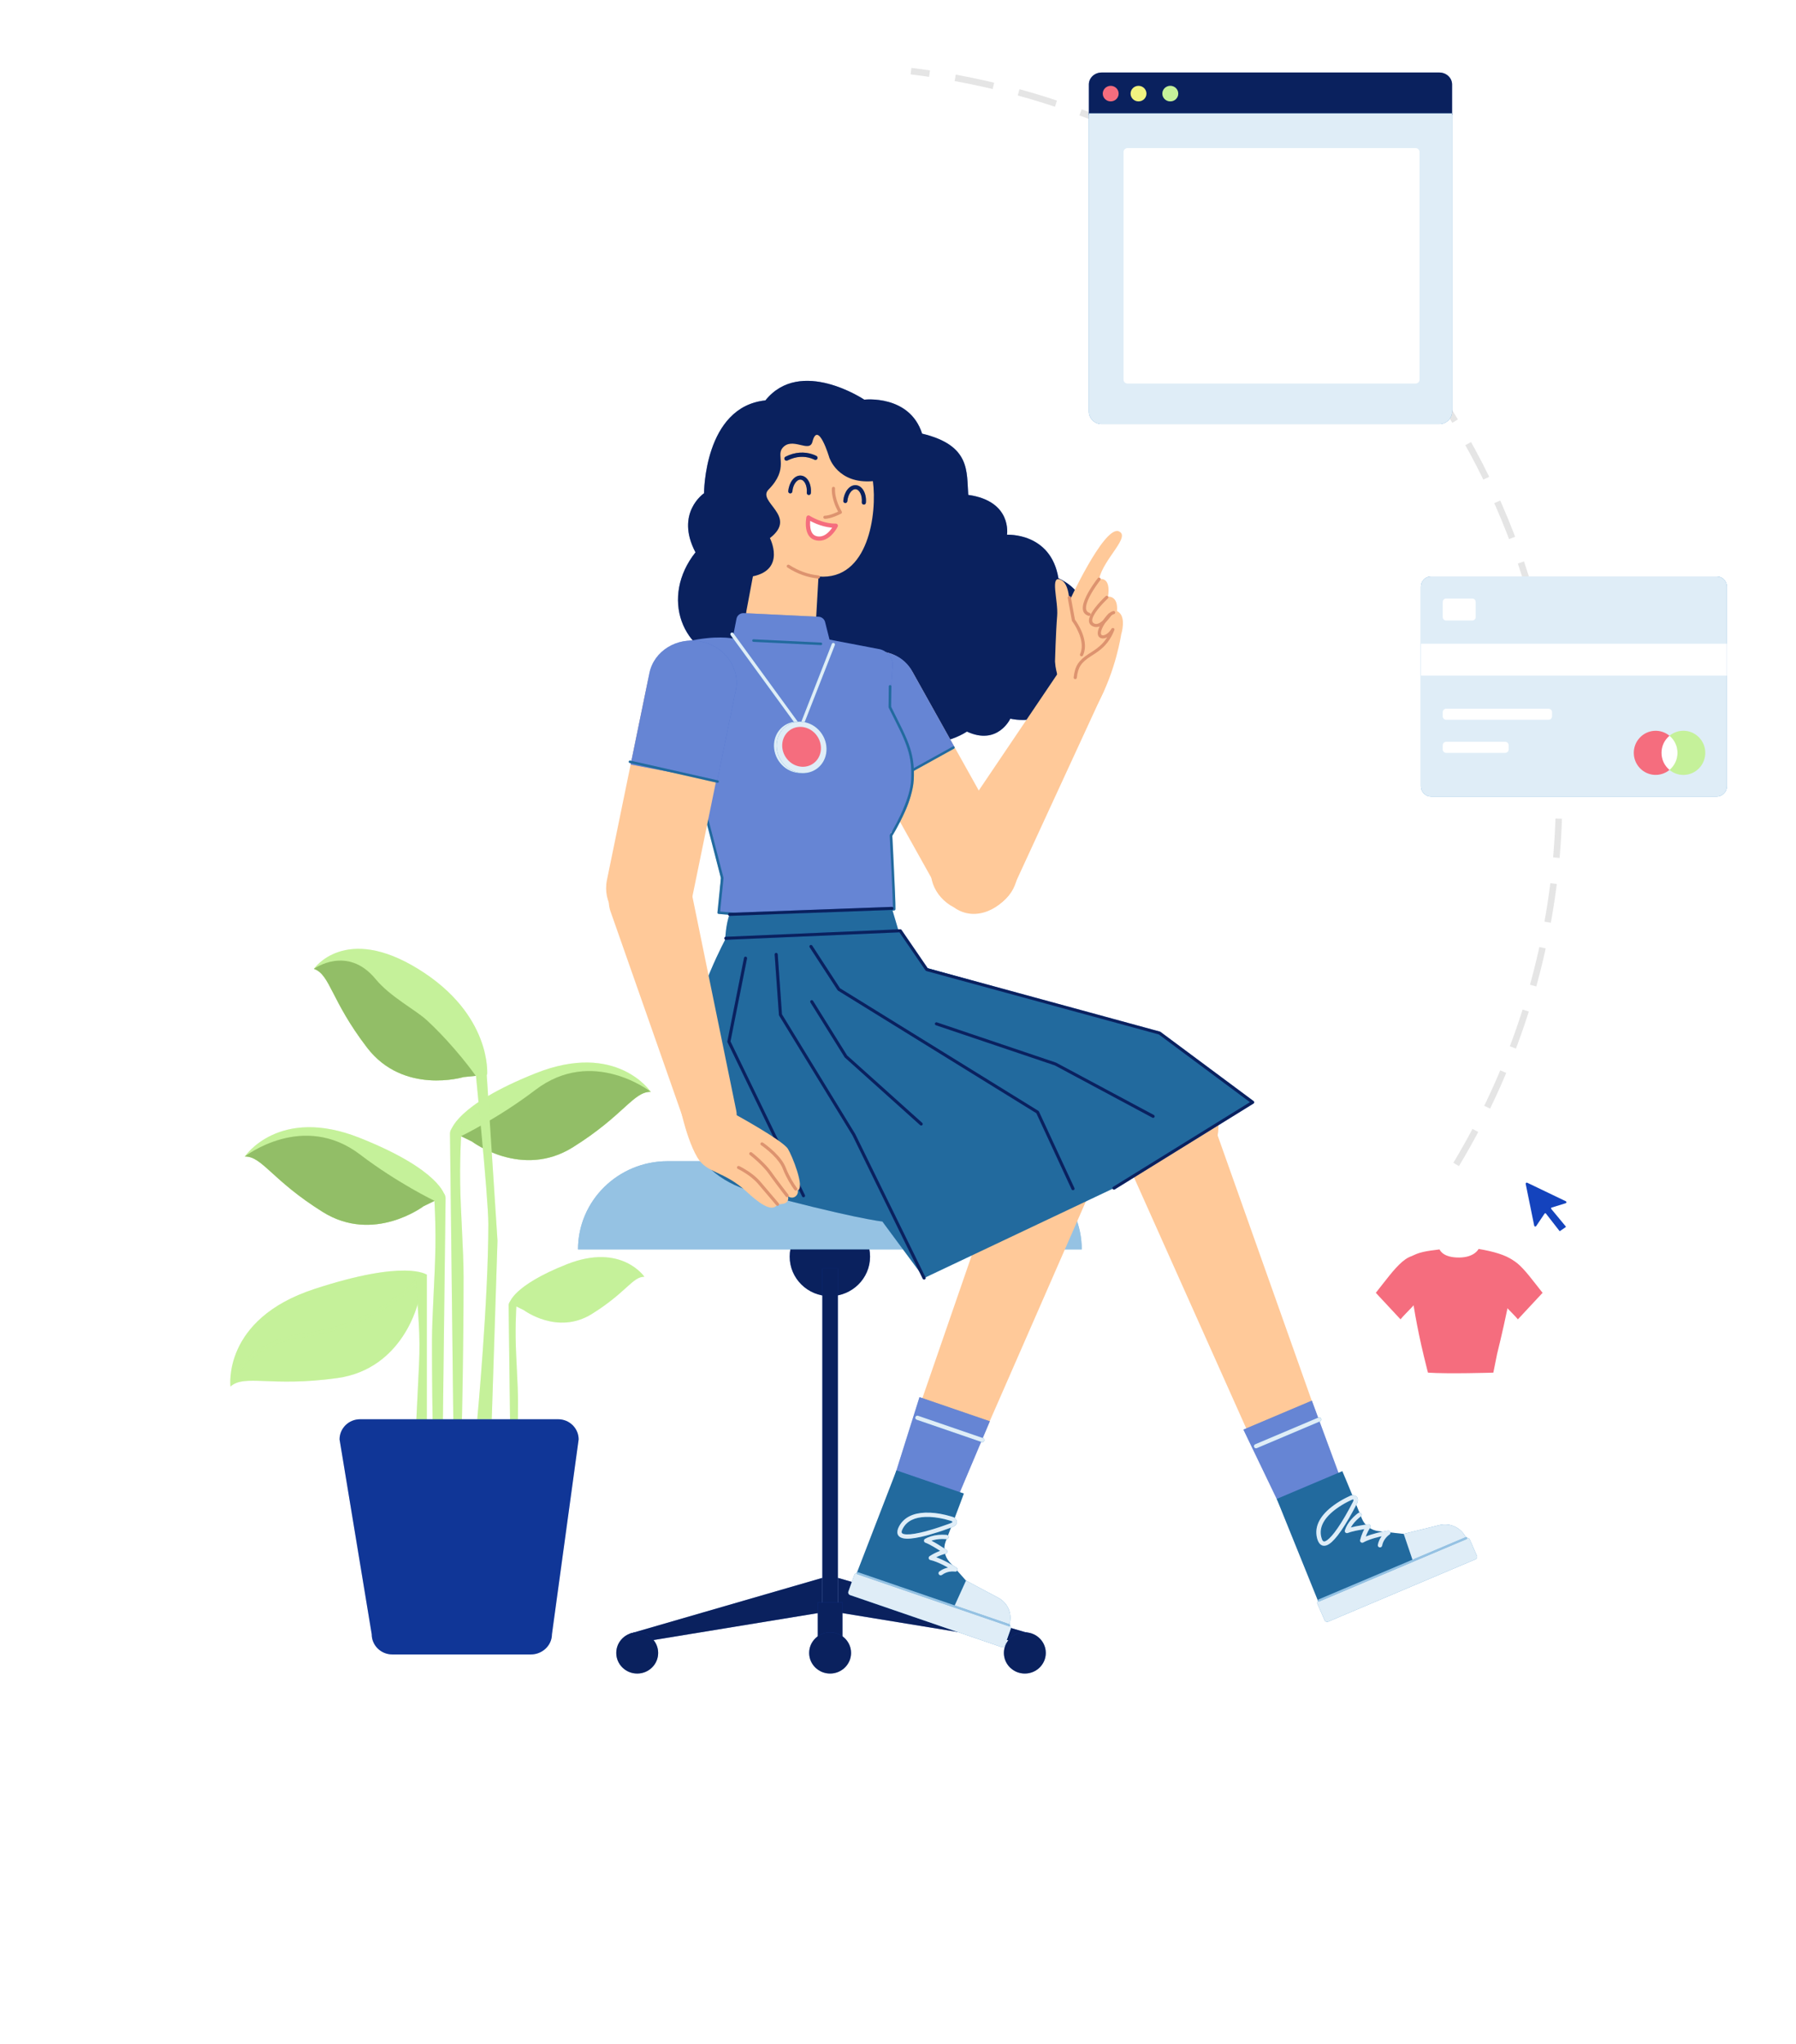 <svg width="552" height="628" viewBox="0 0 552 628" fill="none" xmlns="http://www.w3.org/2000/svg">
<path d="M423.999 390.004C464.809 343.4 486.024 280.5 477.229 214.675C463.437 111.449 380.243 33.983 280 21.856" stroke="#E5E5E5" stroke-width="2" stroke-dasharray="12 8"/>
<path fill-rule="evenodd" clip-rule="evenodd" d="M70.838 425.957C70.838 425.957 68.214 405.313 96.556 396.023C124.899 386.733 131.197 391.636 131.197 391.636L128.572 399.894C128.572 399.894 124.111 420.538 103.642 423.376C83.172 426.215 75.3 422.086 70.838 425.957Z" fill="#B7EE81"/>
<path fill-rule="evenodd" clip-rule="evenodd" d="M70.838 425.957C70.838 425.957 68.214 405.313 96.556 396.023C124.899 386.733 131.197 391.636 131.197 391.636L128.572 399.894C128.572 399.894 124.111 420.538 103.642 423.376C83.172 426.215 75.3 422.086 70.838 425.957Z" fill="white" fill-opacity="0.2"/>
<path d="M128.158 392.611L128.987 393.244L128.918 393.328C128.888 393.365 128.851 393.409 128.807 393.461L128.676 393.613C128.584 393.719 128.483 393.834 128.372 393.956L128.286 394.049C127.711 394.677 127.015 395.376 126.2 396.127C123.874 398.268 121.044 400.407 117.694 402.402C110.968 406.409 103.025 409.321 93.824 410.678L93.483 410.727C87.289 411.611 82.354 413.634 78.531 416.449C76.697 417.8 75.242 419.244 74.126 420.686C73.738 421.188 73.42 421.652 73.168 422.067L73.086 422.205C73.047 422.271 73.012 422.333 72.981 422.39L72.893 422.555L72.887 422.566L71.939 422.124L71.968 422.066C72.028 421.948 72.126 421.769 72.267 421.538C72.538 421.091 72.878 420.594 73.29 420.061C74.463 418.545 75.987 417.033 77.902 415.623C81.808 412.747 86.819 410.675 93.06 409.745L93.332 409.706C102.535 408.392 110.458 405.506 117.15 401.519C120.436 399.562 123.208 397.467 125.482 395.373C126.223 394.691 126.86 394.055 127.394 393.48L127.507 393.358C127.673 393.177 127.818 393.014 127.941 392.87L128.08 392.706L128.158 392.611Z" fill="#B7EE81"/>
<path d="M128.158 392.611L128.987 393.244L128.918 393.328C128.888 393.365 128.851 393.409 128.807 393.461L128.676 393.613C128.584 393.719 128.483 393.834 128.372 393.956L128.286 394.049C127.711 394.677 127.015 395.376 126.2 396.127C123.874 398.268 121.044 400.407 117.694 402.402C110.968 406.409 103.025 409.321 93.824 410.678L93.483 410.727C87.289 411.611 82.354 413.634 78.531 416.449C76.697 417.8 75.242 419.244 74.126 420.686C73.738 421.188 73.42 421.652 73.168 422.067L73.086 422.205C73.047 422.271 73.012 422.333 72.981 422.39L72.893 422.555L72.887 422.566L71.939 422.124L71.968 422.066C72.028 421.948 72.126 421.769 72.267 421.538C72.538 421.091 72.878 420.594 73.29 420.061C74.463 418.545 75.987 417.033 77.902 415.623C81.808 412.747 86.819 410.675 93.06 409.745L93.332 409.706C102.535 408.392 110.458 405.506 117.15 401.519C120.436 399.562 123.208 397.467 125.482 395.373C126.223 394.691 126.86 394.055 127.394 393.48L127.507 393.358C127.673 393.177 127.818 393.014 127.941 392.87L128.08 392.706L128.158 392.611Z" fill="white" fill-opacity="0.2"/>
<path fill-rule="evenodd" clip-rule="evenodd" d="M127.785 439.892H131.196V391.636H127.785L128.704 406.463C128.966 410.682 128.994 414.912 128.79 419.134L127.785 439.892Z" fill="#B7EE81"/>
<path fill-rule="evenodd" clip-rule="evenodd" d="M127.785 439.892H131.196V391.636H127.785L128.704 406.463C128.966 410.682 128.994 414.912 128.79 419.134L127.785 439.892Z" fill="white" fill-opacity="0.2"/>
<path fill-rule="evenodd" clip-rule="evenodd" d="M75.241 355.303C75.241 355.303 85.687 339.683 110.574 349.58C135.46 359.477 136.707 367.38 136.707 367.38L130.169 370.581C130.169 370.581 114.879 382.139 99.2 372.345C83.521 362.55 80.587 355.214 75.241 355.303Z" fill="#B7EE81"/>
<path fill-rule="evenodd" clip-rule="evenodd" d="M75.241 355.303C75.241 355.303 85.687 339.683 110.574 349.58C135.46 359.477 136.707 367.38 136.707 367.38L130.169 370.581C130.169 370.581 114.879 382.139 99.2 372.345C83.521 362.55 80.587 355.214 75.241 355.303Z" fill="white" fill-opacity="0.2"/>
<path fill-rule="evenodd" clip-rule="evenodd" d="M133.296 453.31H135.92L136.948 368.127C136.961 367.077 136.257 366.147 135.23 365.859L133.296 365.315C133.296 365.315 133.955 373.23 133.821 383.121C133.693 392.582 132.771 403.84 132.771 412.179C132.771 435.763 133.296 453.31 133.296 453.31Z" fill="#B7EE81"/>
<path fill-rule="evenodd" clip-rule="evenodd" d="M133.296 453.31H135.92L136.948 368.127C136.961 367.077 136.257 366.147 135.23 365.859L133.296 365.315C133.296 365.315 133.955 373.23 133.821 383.121C133.693 392.582 132.771 403.84 132.771 412.179C132.771 435.763 133.296 453.31 133.296 453.31Z" fill="white" fill-opacity="0.2"/>
<path fill-rule="evenodd" clip-rule="evenodd" d="M110.727 354.735C122.052 363.378 133.558 368.928 133.558 368.928L130.169 370.581C130.169 370.581 114.879 382.139 99.2 372.344C83.521 362.55 80.587 355.213 75.241 355.302C75.241 355.302 93.144 341.316 110.727 354.735Z" fill="#B7EE81"/>
<path fill-rule="evenodd" clip-rule="evenodd" d="M110.727 354.735C122.052 363.378 133.558 368.928 133.558 368.928L130.169 370.581C130.169 370.581 114.879 382.139 99.2 372.344C83.521 362.55 80.587 355.213 75.241 355.302C75.241 355.302 93.144 341.316 110.727 354.735Z" fill="black" fill-opacity="0.2"/>
<path fill-rule="evenodd" clip-rule="evenodd" d="M198.052 392.248C198.052 392.248 191.005 381.765 174.217 388.407C157.43 395.05 156.588 400.354 156.588 400.354L160.999 402.503C160.999 402.503 171.313 410.261 181.89 403.687C192.466 397.113 194.446 392.189 198.052 392.248Z" fill="#B7EE81"/>
<path fill-rule="evenodd" clip-rule="evenodd" d="M198.052 392.248C198.052 392.248 191.005 381.765 174.217 388.407C157.43 395.05 156.588 400.354 156.588 400.354L160.999 402.503C160.999 402.503 171.313 410.261 181.89 403.687C192.466 397.113 194.446 392.189 198.052 392.248Z" fill="white" fill-opacity="0.2"/>
<path fill-rule="evenodd" clip-rule="evenodd" d="M158.85 458.457H157.036L156.326 401.002C156.317 400.293 156.803 399.666 157.513 399.472L158.85 399.105C158.85 399.105 158.394 404.444 158.487 411.115C158.576 417.496 159.212 425.09 159.212 430.714C159.212 446.621 158.85 458.457 158.85 458.457Z" fill="#B7EE81"/>
<path fill-rule="evenodd" clip-rule="evenodd" d="M158.85 458.457H157.036L156.326 401.002C156.317 400.293 156.803 399.666 157.513 399.472L158.85 399.105C158.85 399.105 158.394 404.444 158.487 411.115C158.576 417.496 159.212 425.09 159.212 430.714C159.212 446.621 158.85 458.457 158.85 458.457Z" fill="white" fill-opacity="0.2"/>
<path fill-rule="evenodd" clip-rule="evenodd" d="M200.011 335.433C200.011 335.433 189.565 319.814 164.678 329.711C139.792 339.607 138.545 347.51 138.545 347.51L145.083 350.712C145.083 350.712 160.373 362.269 176.052 352.475C191.731 342.681 194.665 335.344 200.011 335.433Z" fill="#B7EE81"/>
<path fill-rule="evenodd" clip-rule="evenodd" d="M200.011 335.433C200.011 335.433 189.565 319.814 164.678 329.711C139.792 339.607 138.545 347.51 138.545 347.51L145.083 350.712C145.083 350.712 160.373 362.269 176.052 352.475C191.731 342.681 194.665 335.344 200.011 335.433Z" fill="white" fill-opacity="0.2"/>
<path fill-rule="evenodd" clip-rule="evenodd" d="M141.956 436.795H139.332L138.304 348.258C138.291 347.207 138.995 346.278 140.022 345.989L141.956 345.446C141.956 345.446 141.297 353.361 141.431 363.251C141.56 372.712 142.481 383.971 142.481 392.309C142.481 415.893 141.956 436.795 141.956 436.795Z" fill="#B7EE81"/>
<path fill-rule="evenodd" clip-rule="evenodd" d="M141.956 436.795H139.332L138.304 348.258C138.291 347.207 138.995 346.278 140.022 345.989L141.956 345.446C141.956 345.446 141.297 353.361 141.431 363.251C141.56 372.712 142.481 383.971 142.481 392.309C142.481 415.893 141.956 436.795 141.956 436.795Z" fill="white" fill-opacity="0.2"/>
<path fill-rule="evenodd" clip-rule="evenodd" d="M200.011 335.433C200.011 335.433 182.108 321.447 164.525 334.865C153.2 343.508 141.694 349.058 141.694 349.058L145.083 350.711C145.083 350.711 160.373 362.269 176.052 352.474C191.731 342.68 194.665 335.344 200.011 335.433Z" fill="#B7EE81"/>
<path fill-rule="evenodd" clip-rule="evenodd" d="M200.011 335.433C200.011 335.433 182.108 321.447 164.525 334.865C153.2 343.508 141.694 349.058 141.694 349.058L145.083 350.711C145.083 350.711 160.373 362.269 176.052 352.474C191.731 342.68 194.665 335.344 200.011 335.433Z" fill="black" fill-opacity="0.2"/>
<path fill-rule="evenodd" clip-rule="evenodd" d="M146.68 436.021H151.141L152.906 381.18L149.545 329.42C149.558 328.369 148.854 327.44 147.826 327.151L145.893 326.608C145.893 326.608 150.091 367.713 150.091 376.052C150.091 399.636 146.68 436.021 146.68 436.021Z" fill="#B7EE81"/>
<path fill-rule="evenodd" clip-rule="evenodd" d="M146.68 436.021H151.141L152.906 381.18L149.545 329.42C149.558 328.369 148.854 327.44 147.826 327.151L145.893 326.608C145.893 326.608 150.091 367.713 150.091 376.052C150.091 399.636 146.68 436.021 146.68 436.021Z" fill="white" fill-opacity="0.2"/>
<path fill-rule="evenodd" clip-rule="evenodd" d="M96.476 297.647C96.476 297.647 106.004 283.772 128.573 297.706C151.307 311.743 149.728 330.157 149.728 330.157L142.463 330.901C142.463 330.901 124.022 336.45 112.833 321.87C101.645 307.29 101.513 299.408 96.476 297.647Z" fill="#B7EE81"/>
<path fill-rule="evenodd" clip-rule="evenodd" d="M96.476 297.647C96.476 297.647 106.004 283.772 128.573 297.706C151.307 311.743 149.728 330.157 149.728 330.157L142.463 330.901C142.463 330.901 124.022 336.45 112.833 321.87C101.645 307.29 101.513 299.408 96.476 297.647Z" fill="white" fill-opacity="0.2"/>
<path fill-rule="evenodd" clip-rule="evenodd" d="M96.476 297.647C96.476 297.647 106.733 290.212 115.451 300.802C119.912 306.221 127.805 310.307 131.197 313.447C140.007 321.604 146.227 330.521 146.227 330.521L142.463 330.9C142.463 330.9 124.022 336.449 112.833 321.869C101.645 307.29 101.513 299.407 96.476 297.647Z" fill="#B7EE81"/>
<path fill-rule="evenodd" clip-rule="evenodd" d="M96.476 297.647C96.476 297.647 106.733 290.212 115.451 300.802C119.912 306.221 127.805 310.307 131.197 313.447C140.007 321.604 146.227 330.521 146.227 330.521L142.463 330.9C142.463 330.9 124.022 336.449 112.833 321.869C101.645 307.29 101.513 299.407 96.476 297.647Z" fill="black" fill-opacity="0.2"/>
<path fill-rule="evenodd" clip-rule="evenodd" d="M163.205 508.275H120.557C117.079 508.275 114.248 505.502 114.248 502.082L104.365 442.214C104.365 438.794 107.185 436.021 110.663 436.021H171.546C175.025 436.021 177.845 438.794 177.845 442.214L169.637 502.082C169.637 505.502 166.683 508.275 163.205 508.275Z" fill="#1443BD"/>
<path fill-rule="evenodd" clip-rule="evenodd" d="M163.205 508.275H120.557C117.079 508.275 114.248 505.502 114.248 502.082L104.365 442.214C104.365 438.794 107.185 436.021 110.663 436.021H171.546C175.025 436.021 177.845 438.794 177.845 442.214L169.637 502.082C169.637 505.502 166.683 508.275 163.205 508.275Z" fill="black" fill-opacity="0.2"/>
<path fill-rule="evenodd" clip-rule="evenodd" d="M267.41 386.061C267.41 392.768 261.881 398.205 255.061 398.205C248.241 398.205 242.711 392.768 242.711 386.061C242.711 379.355 248.241 373.918 255.061 373.918C261.881 373.918 267.41 379.355 267.41 386.061Z" fill="#1443BD"/>
<path fill-rule="evenodd" clip-rule="evenodd" d="M267.41 386.061C267.41 392.768 261.881 398.205 255.061 398.205C248.241 398.205 242.711 392.768 242.711 386.061C242.711 379.355 248.241 373.918 255.061 373.918C261.881 373.918 267.41 379.355 267.41 386.061Z" fill="black" fill-opacity="0.5"/>
<path fill-rule="evenodd" clip-rule="evenodd" d="M252.743 495.351H257.524V389.688H252.743V495.351Z" fill="#1443BD"/>
<path fill-rule="evenodd" clip-rule="evenodd" d="M252.743 495.351H257.524V389.688H252.743V495.351Z" fill="black" fill-opacity="0.5"/>
<path fill-rule="evenodd" clip-rule="evenodd" d="M252.744 495.35L197.068 504.469L193.475 501.918L252.744 484.752V495.35Z" fill="#1443BD"/>
<path fill-rule="evenodd" clip-rule="evenodd" d="M252.744 495.35L197.068 504.469L193.475 501.918L252.744 484.752V495.35Z" fill="black" fill-opacity="0.5"/>
<path fill-rule="evenodd" clip-rule="evenodd" d="M257.524 495.35L313.199 504.469L316.792 501.918L257.524 484.752V495.35Z" fill="#1443BD"/>
<path fill-rule="evenodd" clip-rule="evenodd" d="M257.524 495.35L313.199 504.469L316.792 501.918L257.524 484.752V495.35Z" fill="black" fill-opacity="0.5"/>
<path fill-rule="evenodd" clip-rule="evenodd" d="M251.341 507.61H258.926V492.3H251.341V507.61Z" fill="#1443BD"/>
<path fill-rule="evenodd" clip-rule="evenodd" d="M251.341 507.61H258.926V492.3H251.341V507.61Z" fill="black" fill-opacity="0.5"/>
<path fill-rule="evenodd" clip-rule="evenodd" d="M202.285 507.814C202.285 511.31 199.402 514.144 195.848 514.144C192.292 514.144 189.41 511.31 189.41 507.814C189.41 504.318 192.292 501.484 195.848 501.484C199.402 501.484 202.285 504.318 202.285 507.814Z" fill="#1443BD"/>
<path fill-rule="evenodd" clip-rule="evenodd" d="M202.285 507.814C202.285 511.31 199.402 514.144 195.848 514.144C192.292 514.144 189.41 511.31 189.41 507.814C189.41 504.318 192.292 501.484 195.848 501.484C199.402 501.484 202.285 504.318 202.285 507.814Z" fill="black" fill-opacity="0.5"/>
<path fill-rule="evenodd" clip-rule="evenodd" d="M261.571 507.814C261.571 511.31 258.689 514.144 255.133 514.144C251.579 514.144 248.696 511.31 248.696 507.814C248.696 504.318 251.579 501.484 255.133 501.484C258.689 501.484 261.571 504.318 261.571 507.814Z" fill="#1443BD"/>
<path fill-rule="evenodd" clip-rule="evenodd" d="M261.571 507.814C261.571 511.31 258.689 514.144 255.133 514.144C251.579 514.144 248.696 511.31 248.696 507.814C248.696 504.318 251.579 501.484 255.133 501.484C258.689 501.484 261.571 504.318 261.571 507.814Z" fill="black" fill-opacity="0.5"/>
<path fill-rule="evenodd" clip-rule="evenodd" d="M321.421 507.814C321.421 511.31 318.539 514.144 314.983 514.144C311.429 514.144 308.546 511.31 308.546 507.814C308.546 504.318 311.429 501.484 314.983 501.484C318.539 501.484 321.421 504.318 321.421 507.814Z" fill="#1443BD"/>
<path fill-rule="evenodd" clip-rule="evenodd" d="M321.421 507.814C321.421 511.31 318.539 514.144 314.983 514.144C311.429 514.144 308.546 511.31 308.546 507.814C308.546 504.318 311.429 501.484 314.983 501.484C318.539 501.484 321.421 504.318 321.421 507.814Z" fill="black" fill-opacity="0.5"/>
<path fill-rule="evenodd" clip-rule="evenodd" d="M332.469 383.832H177.651C177.651 368.87 189.986 356.74 205.203 356.74H304.918C320.134 356.74 332.469 368.87 332.469 383.832Z" fill="#2A84C6"/>
<path fill-rule="evenodd" clip-rule="evenodd" d="M332.469 383.832H177.651C177.651 368.87 189.986 356.74 205.203 356.74H304.918C320.134 356.74 332.469 368.87 332.469 383.832Z" fill="white" fill-opacity="0.5"/>
<g clip-path="url(#clip0_309_478)">
<path fill-rule="evenodd" clip-rule="evenodd" d="M446.297 35.317H334.657V25.955C334.657 23.924 336.416 22.277 338.586 22.277H442.368C444.538 22.277 446.297 23.924 446.297 25.955V35.317Z" fill="#1443BD"/>
<path fill-rule="evenodd" clip-rule="evenodd" d="M446.297 35.317H334.657V25.955C334.657 23.924 336.416 22.277 338.586 22.277H442.368C444.538 22.277 446.297 23.924 446.297 25.955V35.317Z" fill="black" fill-opacity="0.5"/>
<path fill-rule="evenodd" clip-rule="evenodd" d="M442.368 130.287H338.586C336.416 130.287 334.657 128.564 334.657 126.439V34.828H446.297V126.439C446.297 128.564 444.538 130.287 442.368 130.287Z" fill="#2A84C6"/>
<path fill-rule="evenodd" clip-rule="evenodd" d="M442.368 130.287H338.586C336.416 130.287 334.657 128.564 334.657 126.439V34.828H446.297V126.439C446.297 128.564 444.538 130.287 442.368 130.287Z" fill="white" fill-opacity="0.85"/>
<path fill-rule="evenodd" clip-rule="evenodd" d="M343.816 28.761C343.816 30.082 342.723 31.153 341.374 31.153C340.025 31.153 338.932 30.082 338.932 28.761C338.932 27.441 340.025 26.37 341.374 26.37C342.723 26.37 343.816 27.441 343.816 28.761Z" fill="#F56D7E"/>
<path fill-rule="evenodd" clip-rule="evenodd" d="M352.365 28.761C352.365 30.082 351.271 31.153 349.922 31.153C348.573 31.153 347.48 30.082 347.48 28.761C347.48 27.441 348.573 26.37 349.922 26.37C351.271 26.37 352.365 27.441 352.365 28.761Z" fill="#F1F380"/>
<path fill-rule="evenodd" clip-rule="evenodd" d="M362.134 28.761C362.134 30.082 361.041 31.153 359.692 31.153C358.343 31.153 357.25 30.082 357.25 28.761C357.25 27.441 358.343 26.37 359.692 26.37C361.041 26.37 362.134 27.441 362.134 28.761Z" fill="#B7EE81"/>
<path fill-rule="evenodd" clip-rule="evenodd" d="M362.134 28.761C362.134 30.082 361.041 31.153 359.692 31.153C358.343 31.153 357.25 30.082 357.25 28.761C357.25 27.441 358.343 26.37 359.692 26.37C361.041 26.37 362.134 27.441 362.134 28.761Z" fill="white" fill-opacity="0.2"/>
<path fill-rule="evenodd" clip-rule="evenodd" d="M346.544 117.837C345.868 117.837 345.321 117.297 345.321 116.631V46.706C345.321 46.04 345.868 45.499 346.544 45.499H435.077C435.752 45.499 436.3 46.04 436.3 46.706V116.631C436.3 117.297 435.752 117.837 435.077 117.837H346.544Z" fill="white"/>
<g filter="url(#filter0_iii_309_478)">
<path d="M355 60C355 57.791 356.791 56 359 56H421.128C423.338 56 425.128 57.791 425.128 60V61.965C425.128 64.174 423.338 65.965 421.128 65.965H359C356.791 65.965 355 64.174 355 61.965V60Z" fill="white"/>
</g>
<g filter="url(#filter1_iii_309_478)">
<path d="M355 81.258C355 79.049 356.791 77.258 359 77.258H421.128C423.338 77.258 425.128 79.049 425.128 81.258V83.223C425.128 85.432 423.338 87.223 421.128 87.223H359C356.791 87.223 355 85.432 355 83.223V81.258Z" fill="white"/>
</g>
<g filter="url(#filter2_ddddd_309_478)">
<path d="M355 103.499C355 100.747 357.231 98.516 359.982 98.516H420.146C422.898 98.516 425.128 100.747 425.128 103.499C425.128 106.25 422.898 108.481 420.146 108.481H359.982C357.231 108.481 355 106.25 355 103.499Z" fill="#2A84C6"/>
</g>
</g>
<path fill-rule="evenodd" clip-rule="evenodd" d="M309.506 164.282C309.506 164.282 323 163.511 325.307 177.662C337.815 183.375 333.078 196.929 333.078 196.929C333.078 196.929 338.61 208.361 325.236 212.843C323.228 223.905 310.52 220.785 310.52 220.785C310.52 220.785 306.673 229.139 297.191 224.761C285.917 231.945 266.147 228.635 259.944 218.155C245.022 227.257 221.73 212.628 225.615 203.494C209.327 201.131 202.887 183.382 213.754 169.69C207.39 157.592 216.385 151.534 216.385 151.534C216.385 151.534 216.376 124.984 235.241 123.009C246.02 109.628 265.637 122.78 265.637 122.78C265.637 122.78 279.538 121.15 283.412 133.222C298.471 136.825 297.032 145.013 297.598 152.039C311.189 153.958 309.506 164.282 309.506 164.282Z" fill="#1443BD"/>
<path fill-rule="evenodd" clip-rule="evenodd" d="M309.506 164.282C309.506 164.282 323 163.511 325.307 177.662C337.815 183.375 333.078 196.929 333.078 196.929C333.078 196.929 338.61 208.361 325.236 212.843C323.228 223.905 310.52 220.785 310.52 220.785C310.52 220.785 306.673 229.139 297.191 224.761C285.917 231.945 266.147 228.635 259.944 218.155C245.022 227.257 221.73 212.628 225.615 203.494C209.327 201.131 202.887 183.382 213.754 169.69C207.39 157.592 216.385 151.534 216.385 151.534C216.385 151.534 216.376 124.984 235.241 123.009C246.02 109.628 265.637 122.78 265.637 122.78C265.637 122.78 279.538 121.15 283.412 133.222C298.471 136.825 297.032 145.013 297.598 152.039C311.189 153.958 309.506 164.282 309.506 164.282Z" fill="black" fill-opacity="0.5"/>
<path fill-rule="evenodd" clip-rule="evenodd" d="M268.286 147.822C257.423 148.762 254.869 140.523 254.869 140.523C254.869 140.523 251.438 128.935 249.702 135.724C248.781 139.33 243.454 133.989 240.468 137.665C238.458 140.139 242.61 143.899 236.213 150.407C232.508 154.177 245.441 158.533 236.63 165.314C236.63 165.314 241.628 174.929 231.409 177.06L229.415 187.666C228.255 193.839 232.765 199.649 239.126 200.179C245.19 200.683 250.482 196.164 250.821 190.187L251.561 177.111C267.023 178.422 269.611 157.589 268.286 147.822Z" fill="#FFC999"/>
<path fill-rule="evenodd" clip-rule="evenodd" d="M256.881 161.511C252.407 161.558 248.491 158.99 248.491 158.99C248.491 158.99 247.325 164.72 251.055 165.407C254.677 166.075 256.881 161.511 256.881 161.511Z" fill="white"/>
<path d="M247.851 158.863L247.807 159.108C247.791 159.21 247.774 159.332 247.757 159.471C247.64 160.408 247.622 161.393 247.768 162.329C248.077 164.311 249.074 165.695 250.935 166.038C252.881 166.397 254.587 165.529 256.018 163.914C256.428 163.451 256.786 162.957 257.09 162.463C257.275 162.164 257.402 161.929 257.471 161.786C257.678 161.357 257.357 160.863 256.874 160.868C255.002 160.888 253.08 160.432 251.222 159.659C250.582 159.393 249.997 159.108 249.48 158.823L249.24 158.688C249.06 158.585 248.93 158.505 248.853 158.455C248.467 158.202 247.942 158.415 247.851 158.863ZM248.993 160.256L249.011 160.034L248.842 159.944C249.399 160.25 250.027 160.556 250.713 160.842L251.09 160.995C252.468 161.536 253.88 161.913 255.296 162.071L255.768 162.114L255.629 162.317C255.446 162.575 255.247 162.828 255.033 163.07C253.875 164.377 252.582 165.035 251.175 164.775C249.953 164.55 249.293 163.633 249.059 162.134C248.965 161.532 248.951 160.89 248.993 160.256Z" fill="#F56D7E"/>
<path d="M253.642 158.43C253.858 158.425 254.215 158.38 254.716 158.258C255.484 158.071 256.384 157.751 257.418 157.267L257.601 157.179L257.448 156.897C256.744 155.566 256.265 154.268 255.976 153.026L255.903 152.688C255.705 151.729 255.642 150.922 255.661 150.304L255.677 150.016C255.678 150.003 255.679 149.991 255.68 149.982C255.71 149.717 255.953 149.527 256.222 149.557C256.464 149.584 256.644 149.779 256.656 150.011L256.647 150.18C256.614 150.739 256.663 151.526 256.863 152.497C257.165 153.965 257.755 155.529 258.703 157.145C258.843 157.383 258.752 157.688 258.503 157.814C257.131 158.507 255.948 158.951 254.951 159.193C254.373 159.333 253.937 159.389 253.641 159.393L253.509 159.391C253.239 159.375 253.034 159.146 253.051 158.88C253.066 158.642 253.256 158.454 253.49 158.431L253.568 158.429L253.642 158.43Z" fill="#DD936F"/>
<path d="M246.192 146.11C248.19 146.28 249.464 148.732 249.22 151.506C249.19 151.846 248.885 152.099 248.539 152.069C248.193 152.04 247.936 151.74 247.966 151.399C248.157 149.22 247.233 147.441 246.084 147.343C244.936 147.247 243.716 148.844 243.524 151.022C243.494 151.363 243.188 151.615 242.842 151.586C242.496 151.556 242.239 151.256 242.269 150.915C242.508 148.212 244.112 146.052 246.042 146.101L246.192 146.11Z" fill="#1443BD"/>
<path d="M246.192 146.11C248.19 146.28 249.464 148.732 249.22 151.506C249.19 151.846 248.885 152.099 248.539 152.069C248.193 152.04 247.936 151.74 247.966 151.399C248.157 149.22 247.233 147.441 246.084 147.343C244.936 147.247 243.716 148.844 243.524 151.022C243.494 151.363 243.188 151.615 242.842 151.586C242.496 151.556 242.239 151.256 242.269 150.915C242.508 148.212 244.112 146.052 246.042 146.101L246.192 146.11Z" fill="black" fill-opacity="0.5"/>
<path d="M263.104 149.064C265.101 149.233 266.375 151.685 266.132 154.459C266.102 154.8 265.797 155.052 265.451 155.023C265.104 154.993 264.848 154.693 264.878 154.353C265.069 152.174 264.145 150.395 262.996 150.298C261.847 150.201 260.628 151.797 260.436 153.976C260.407 154.316 260.102 154.569 259.755 154.539C259.409 154.51 259.152 154.21 259.182 153.869C259.419 151.165 261.023 149.006 262.955 149.056L263.104 149.064Z" fill="#1443BD"/>
<path d="M263.104 149.064C265.101 149.233 266.375 151.685 266.132 154.459C266.102 154.8 265.797 155.052 265.451 155.023C265.104 154.993 264.848 154.693 264.878 154.353C265.069 152.174 264.145 150.395 262.996 150.298C261.847 150.201 260.628 151.797 260.436 153.976C260.407 154.316 260.102 154.569 259.755 154.539C259.409 154.51 259.152 154.21 259.182 153.869C259.419 151.165 261.023 149.006 262.955 149.056L263.104 149.064Z" fill="black" fill-opacity="0.5"/>
<path d="M241.43 140.304C244.413 138.806 247.256 138.751 249.708 139.564C250.293 139.757 250.716 139.955 250.957 140.096C251.271 140.28 251.374 140.68 251.187 140.989C251 141.298 250.593 141.399 250.279 141.215L250.217 141.181C250.175 141.159 250.116 141.13 250.042 141.096C249.826 140.995 249.573 140.894 249.285 140.798C247.15 140.091 244.672 140.138 242.033 141.464C241.707 141.628 241.308 141.501 241.142 141.18C240.975 140.86 241.104 140.467 241.43 140.304Z" fill="#1443BD"/>
<path d="M241.43 140.304C244.413 138.806 247.256 138.751 249.708 139.564C250.293 139.757 250.716 139.955 250.957 140.096C251.271 140.28 251.374 140.68 251.187 140.989C251 141.298 250.593 141.399 250.279 141.215L250.217 141.181C250.175 141.159 250.116 141.13 250.042 141.096C249.826 140.995 249.573 140.894 249.285 140.798C247.15 140.091 244.672 140.138 242.033 141.464C241.707 141.628 241.308 141.501 241.142 141.18C240.975 140.86 241.104 140.467 241.43 140.304Z" fill="black" fill-opacity="0.5"/>
<path d="M241.886 173.682C242.035 173.46 242.339 173.4 242.565 173.546C245.424 175.406 248.464 176.477 251.582 176.784C251.852 176.81 252.048 177.046 252.021 177.311C251.994 177.575 251.754 177.769 251.485 177.742C248.207 177.42 245.015 176.296 242.024 174.35C241.799 174.203 241.737 173.904 241.886 173.682Z" fill="#DD936F"/>
<path fill-rule="evenodd" clip-rule="evenodd" d="M305.511 278.645L306.321 278.208C312.37 274.938 314.579 267.467 311.255 261.52L280.464 206.428C277.138 200.479 269.541 198.308 263.493 201.577L262.683 202.014C256.635 205.284 254.426 212.753 257.75 218.702L288.542 273.794C291.867 279.741 299.463 281.913 305.511 278.645Z" fill="#FFC999"/>
<path fill-rule="evenodd" clip-rule="evenodd" d="M270.77 241.997L257.533 218.313C254.343 212.604 256.842 205.171 263.088 201.795C269.335 198.421 277.056 200.33 280.247 206.039L293.357 229.498L270.77 241.997Z" fill="#1443BD"/>
<path fill-rule="evenodd" clip-rule="evenodd" d="M270.77 241.997L257.533 218.313C254.343 212.604 256.842 205.171 263.088 201.795C269.335 198.421 277.056 200.33 280.247 206.039L293.357 229.498L270.77 241.997Z" fill="white" fill-opacity="0.35"/>
<path d="M262.577 201.645C262.761 201.545 262.993 201.611 263.094 201.792C263.195 201.974 263.128 202.201 262.944 202.301C256.961 205.534 254.52 212.589 257.413 218.079L257.539 218.31L270.59 241.662L292.843 229.35C293.005 229.259 293.207 229.3 293.322 229.436L293.361 229.492C293.453 229.652 293.411 229.85 293.273 229.964L293.216 230.002L270.629 242.5C270.465 242.591 270.262 242.55 270.148 242.411L270.109 242.355L256.872 218.671C253.577 212.775 256.152 205.118 262.577 201.645Z" fill="#2A84C6"/>
<path d="M262.577 201.645C262.761 201.545 262.993 201.611 263.094 201.792C263.195 201.974 263.128 202.201 262.944 202.301C256.961 205.534 254.52 212.589 257.413 218.079L257.539 218.31L270.59 241.662L292.843 229.35C293.005 229.259 293.207 229.3 293.322 229.436L293.361 229.492C293.453 229.652 293.411 229.85 293.273 229.964L293.216 230.002L270.629 242.5C270.465 242.591 270.262 242.55 270.148 242.411L270.109 242.355L256.872 218.671C253.577 212.775 256.152 205.118 262.577 201.645Z" fill="black" fill-opacity="0.2"/>
<path fill-rule="evenodd" clip-rule="evenodd" d="M282.861 461.133C287.944 463.054 293.679 460.645 295.854 455.675L342.373 349.372C345.724 341.713 341.994 332.875 334.162 329.914C326.331 326.955 317.54 331.059 314.811 338.953L276.932 448.522C275.161 453.645 277.778 459.211 282.861 461.133Z" fill="#FFC999"/>
<path fill-rule="evenodd" clip-rule="evenodd" d="M214.595 326.592C217.866 316.878 226.925 311.163 234.656 313.935L317.77 343.753C324.172 346.05 327.12 354.303 324.411 362.347C321.704 370.391 314.327 375.284 307.798 373.369L223.01 348.52C215.125 346.208 211.324 336.305 214.595 326.592Z" fill="#FFC999"/>
<path fill-rule="evenodd" clip-rule="evenodd" d="M292.099 465.343L273.268 458.879L282.604 429.228L304.224 436.647L292.099 465.343Z" fill="#1443BD"/>
<path fill-rule="evenodd" clip-rule="evenodd" d="M292.099 465.343L273.268 458.879L282.604 429.228L304.224 436.647L292.099 465.343Z" fill="white" fill-opacity="0.35"/>
<path d="M281.341 435.349C281.45 435.041 281.773 434.866 282.089 434.93L282.175 434.953L302.133 441.804C302.475 441.921 302.655 442.288 302.536 442.624C302.427 442.932 302.104 443.106 301.787 443.043L301.702 443.02L281.743 436.169C281.402 436.052 281.222 435.685 281.341 435.349Z" fill="#2A84C6"/>
<path d="M281.341 435.349C281.45 435.041 281.773 434.866 282.089 434.93L282.175 434.953L302.133 441.804C302.475 441.921 302.655 442.288 302.536 442.624C302.427 442.932 302.104 443.106 301.787 443.043L301.702 443.02L281.743 436.169C281.402 436.052 281.222 435.685 281.341 435.349Z" fill="white" fill-opacity="0.85"/>
<path fill-rule="evenodd" clip-rule="evenodd" d="M296.234 458.841L275.531 451.735L261.248 488.667L307.898 504.677L310.044 498.991C310.825 496.898 309.97 494.555 308.011 493.431L296.9 485.6L291.801 479.854C290.265 478.124 289.82 475.71 290.648 473.563C292.427 468.945 295.433 461.112 296.234 458.841Z" fill="#2A84C6"/>
<path fill-rule="evenodd" clip-rule="evenodd" d="M296.234 458.841L275.531 451.735L261.248 488.667L307.898 504.677L310.044 498.991C310.825 496.898 309.97 494.555 308.011 493.431L296.9 485.6L291.801 479.854C290.265 478.124 289.82 475.71 290.648 473.563C292.427 468.945 295.433 461.112 296.234 458.841Z" fill="black" fill-opacity="0.2"/>
<path fill-rule="evenodd" clip-rule="evenodd" d="M261.267 490.037L307.774 505.998C308.216 506.15 308.698 505.922 308.85 505.487L310.672 500.359C310.826 499.926 310.594 499.451 310.152 499.3L263.645 483.339C263.204 483.188 262.722 483.416 262.568 483.85L260.748 488.979C260.594 489.412 260.827 489.886 261.267 490.037Z" fill="#2A84C6"/>
<path fill-rule="evenodd" clip-rule="evenodd" d="M261.267 490.037L307.774 505.998C308.216 506.15 308.698 505.922 308.85 505.487L310.672 500.359C310.826 499.926 310.594 499.451 310.152 499.3L263.645 483.339C263.204 483.188 262.722 483.416 262.568 483.85L260.748 488.979C260.594 489.412 260.827 489.886 261.267 490.037Z" fill="white" fill-opacity="0.85"/>
<path fill-rule="evenodd" clip-rule="evenodd" d="M310.152 499.3C311.299 496.067 309.892 492.493 306.83 490.865L296.906 485.583L293.347 493.406L310.152 499.3Z" fill="#2A84C6"/>
<path fill-rule="evenodd" clip-rule="evenodd" d="M310.152 499.3C311.299 496.067 309.892 492.493 306.83 490.865L296.906 485.583L293.347 493.406L310.152 499.3Z" fill="white" fill-opacity="0.85"/>
<path d="M263.328 483.229C263.381 483.079 263.534 482.991 263.689 483.011L263.755 483.027L310.262 498.988C310.437 499.048 310.529 499.236 310.468 499.408C310.415 499.558 310.262 499.646 310.107 499.626L310.041 499.61L263.534 483.649C263.359 483.589 263.267 483.401 263.328 483.229Z" fill="#2A84C6"/>
<path d="M263.328 483.229C263.381 483.079 263.534 482.991 263.689 483.011L263.755 483.027L310.262 498.988C310.437 499.048 310.529 499.236 310.468 499.408C310.415 499.558 310.262 499.646 310.107 499.626L310.041 499.61L263.534 483.649C263.359 483.589 263.267 483.401 263.328 483.229Z" fill="white" fill-opacity="0.5"/>
<path d="M286.078 472.005C287.617 471.532 289.22 471.427 290.63 471.528L290.812 471.542C290.891 471.55 290.953 471.556 290.995 471.562C291.363 471.608 291.622 471.939 291.574 472.3C291.527 472.661 291.191 472.916 290.824 472.869L290.533 472.843C289.381 472.761 288.071 472.833 286.819 473.166L286.479 473.264L286.274 473.331L286.434 473.414C286.66 473.533 286.899 473.663 287.148 473.804L287.401 473.948L287.878 474.226C287.959 474.274 288.04 474.323 288.123 474.373C288.765 474.759 289.419 475.173 290.05 475.586L290.879 476.14C291.362 476.47 291.208 477.208 290.632 477.326L290.479 477.362C290.431 477.374 290.376 477.389 290.312 477.406C290.038 477.482 289.728 477.58 289.39 477.703C288.906 477.88 288.415 478.09 287.926 478.334L287.744 478.427L287.935 478.496L288.298 478.634C289.066 478.934 289.871 479.304 290.7 479.727C291.511 480.141 292.302 480.584 293.04 481.027L293.579 481.357L293.998 481.623C294.579 482.006 294.248 482.877 293.587 482.83L293.345 482.8C292.358 482.7 291.189 482.857 290.086 483.474C289.893 483.583 289.705 483.704 289.523 483.839C289.228 484.058 288.807 484.001 288.584 483.71C288.361 483.42 288.419 483.006 288.715 482.787C288.943 482.617 289.179 482.465 289.423 482.328C290.027 481.99 290.642 481.763 291.246 481.625L291.382 481.596L291.237 481.514C291.048 481.409 290.857 481.305 290.665 481.202L290.082 480.897C289.29 480.493 288.524 480.142 287.802 479.859C287.128 479.595 286.506 479.396 285.946 479.269C285.373 479.14 285.234 478.401 285.722 478.079C286.641 477.472 287.589 476.99 288.524 476.619L288.954 476.456L288.683 476.28C288.473 476.146 288.262 476.013 288.052 475.883L287.423 475.497L286.953 475.218L286.724 475.086C285.767 474.535 284.977 474.141 284.434 473.955C283.895 473.77 283.823 473.05 284.315 472.765C284.856 472.451 285.447 472.2 286.078 472.005Z" fill="#2A84C6"/>
<path d="M286.078 472.005C287.617 471.532 289.22 471.427 290.63 471.528L290.812 471.542C290.891 471.55 290.953 471.556 290.995 471.562C291.363 471.608 291.622 471.939 291.574 472.3C291.527 472.661 291.191 472.916 290.824 472.869L290.533 472.843C289.381 472.761 288.071 472.833 286.819 473.166L286.479 473.264L286.274 473.331L286.434 473.414C286.66 473.533 286.899 473.663 287.148 473.804L287.401 473.948L287.878 474.226C287.959 474.274 288.04 474.323 288.123 474.373C288.765 474.759 289.419 475.173 290.05 475.586L290.879 476.14C291.362 476.47 291.208 477.208 290.632 477.326L290.479 477.362C290.431 477.374 290.376 477.389 290.312 477.406C290.038 477.482 289.728 477.58 289.39 477.703C288.906 477.88 288.415 478.09 287.926 478.334L287.744 478.427L287.935 478.496L288.298 478.634C289.066 478.934 289.871 479.304 290.7 479.727C291.511 480.141 292.302 480.584 293.04 481.027L293.579 481.357L293.998 481.623C294.579 482.006 294.248 482.877 293.587 482.83L293.345 482.8C292.358 482.7 291.189 482.857 290.086 483.474C289.893 483.583 289.705 483.704 289.523 483.839C289.228 484.058 288.807 484.001 288.584 483.71C288.361 483.42 288.419 483.006 288.715 482.787C288.943 482.617 289.179 482.465 289.423 482.328C290.027 481.99 290.642 481.763 291.246 481.625L291.382 481.596L291.237 481.514C291.048 481.409 290.857 481.305 290.665 481.202L290.082 480.897C289.29 480.493 288.524 480.142 287.802 479.859C287.128 479.595 286.506 479.396 285.946 479.269C285.373 479.14 285.234 478.401 285.722 478.079C286.641 477.472 287.589 476.99 288.524 476.619L288.954 476.456L288.683 476.28C288.473 476.146 288.262 476.013 288.052 475.883L287.423 475.497L286.953 475.218L286.724 475.086C285.767 474.535 284.977 474.141 284.434 473.955C283.895 473.77 283.823 473.05 284.315 472.765C284.856 472.451 285.447 472.2 286.078 472.005Z" fill="white" fill-opacity="0.85"/>
<path d="M284.33 464.715C280.683 464.852 277.884 466.125 276.372 468.84C275.301 470.765 275.751 472.159 277.518 472.579C278.751 472.873 280.629 472.696 283.064 472.155C284.733 471.784 286.582 471.259 288.5 470.637L289.689 470.243C290.752 469.882 291.619 469.567 292.194 469.348C292.347 469.314 292.666 469.205 292.994 469.037C293.499 468.779 293.869 468.456 294.023 468.002C294.233 467.383 293.953 466.77 293.279 466.229C293.221 466.182 293.155 466.145 293.085 466.12L292.761 466.011C292.655 465.976 292.532 465.937 292.391 465.894C291.849 465.729 291.244 465.564 290.589 465.409C288.472 464.911 286.337 464.639 284.33 464.715ZM284.381 466.033C286.25 465.962 288.269 466.219 290.277 466.692C290.902 466.839 291.479 466.996 291.993 467.154L292.516 467.321L292.574 467.371C292.73 467.512 292.755 467.571 292.751 467.584C292.733 467.636 292.6 467.752 292.375 467.867C292.153 467.981 291.922 468.06 291.784 468.095L291.178 468.319C290.514 468.561 289.681 468.855 288.712 469.178C286.606 469.878 284.571 470.469 282.769 470.869C280.525 471.368 278.806 471.529 277.833 471.298C277.001 471.1 276.87 470.693 277.549 469.473C278.799 467.228 281.161 466.154 284.381 466.033Z" fill="#2A84C6"/>
<path d="M284.33 464.715C280.683 464.852 277.884 466.125 276.372 468.84C275.301 470.765 275.751 472.159 277.518 472.579C278.751 472.873 280.629 472.696 283.064 472.155C284.733 471.784 286.582 471.259 288.5 470.637L289.689 470.243C290.752 469.882 291.619 469.567 292.194 469.348C292.347 469.314 292.666 469.205 292.994 469.037C293.499 468.779 293.869 468.456 294.023 468.002C294.233 467.383 293.953 466.77 293.279 466.229C293.221 466.182 293.155 466.145 293.085 466.12L292.761 466.011C292.655 465.976 292.532 465.937 292.391 465.894C291.849 465.729 291.244 465.564 290.589 465.409C288.472 464.911 286.337 464.639 284.33 464.715ZM284.381 466.033C286.25 465.962 288.269 466.219 290.277 466.692C290.902 466.839 291.479 466.996 291.993 467.154L292.516 467.321L292.574 467.371C292.73 467.512 292.755 467.571 292.751 467.584C292.733 467.636 292.6 467.752 292.375 467.867C292.153 467.981 291.922 468.06 291.784 468.095L291.178 468.319C290.514 468.561 289.681 468.855 288.712 469.178C286.606 469.878 284.571 470.469 282.769 470.869C280.525 471.368 278.806 471.529 277.833 471.298C277.001 471.1 276.87 470.693 277.549 469.473C278.799 467.228 281.161 466.154 284.381 466.033Z" fill="white" fill-opacity="0.85"/>
<path fill-rule="evenodd" clip-rule="evenodd" d="M404.281 462.548C409.348 460.588 411.919 455.001 410.107 449.892L371.331 340.626C368.539 332.755 359.714 328.718 351.907 331.741C344.099 334.763 340.443 343.632 343.856 351.263L391.245 457.195C393.46 462.147 399.215 464.51 404.281 462.548Z" fill="#FFC999"/>
<path fill-rule="evenodd" clip-rule="evenodd" d="M259.393 335.458C260.519 325.286 268.158 317.828 276.308 318.945L363.935 330.951C370.685 331.875 375.327 339.337 374.396 347.76C373.463 356.185 367.296 362.49 360.503 361.966L272.301 355.162C264.097 354.528 258.268 345.631 259.393 335.458Z" fill="#FFC999"/>
<path fill-rule="evenodd" clip-rule="evenodd" d="M413.983 459.513L395.661 467.264L382.163 439.204L403.197 430.306L413.983 459.513Z" fill="#1443BD"/>
<path fill-rule="evenodd" clip-rule="evenodd" d="M413.983 459.513L395.661 467.264L382.163 439.204L403.197 430.306L413.983 459.513Z" fill="white" fill-opacity="0.35"/>
<path d="M405.2 435.494C405.532 435.353 405.918 435.504 406.061 435.831C406.192 436.131 406.074 436.474 405.797 436.637L405.718 436.677L386.299 444.893C385.966 445.034 385.581 444.883 385.438 444.556C385.307 444.256 385.425 443.913 385.702 443.75L385.781 443.71L405.2 435.494Z" fill="#2A84C6"/>
<path d="M405.2 435.494C405.532 435.353 405.918 435.504 406.061 435.831C406.192 436.131 406.074 436.474 405.797 436.637L405.718 436.677L386.299 444.893C385.966 445.034 385.581 444.883 385.438 444.556C385.307 444.256 385.425 443.913 385.702 443.75L385.781 443.71L405.2 435.494Z" fill="white" fill-opacity="0.85"/>
<path fill-rule="evenodd" clip-rule="evenodd" d="M412.561 451.972L392.419 460.493L407.274 497.205L452.661 478.004L450.336 472.388C449.474 470.326 447.233 469.167 445.018 469.64L431.444 471.253L423.738 470.407C421.416 470.151 419.428 468.668 418.563 466.535C416.701 461.949 413.533 454.178 412.561 451.972Z" fill="#2A84C6"/>
<path fill-rule="evenodd" clip-rule="evenodd" d="M412.561 451.972L392.419 460.493L407.274 497.205L452.661 478.004L450.336 472.388C449.474 470.326 447.233 469.167 445.018 469.64L431.444 471.253L423.738 470.407C421.416 470.151 419.428 468.668 418.563 466.535C416.701 461.949 413.533 454.178 412.561 451.972Z" fill="black" fill-opacity="0.2"/>
<path fill-rule="evenodd" clip-rule="evenodd" d="M408.23 498.204L453.479 479.061C453.907 478.881 454.106 478.391 453.922 477.97L451.738 472.98C451.555 472.558 451.057 472.363 450.627 472.544L405.379 491.687C404.949 491.869 404.752 492.357 404.937 492.78L407.118 497.77C407.305 498.191 407.801 498.385 408.23 498.204Z" fill="#2A84C6"/>
<path fill-rule="evenodd" clip-rule="evenodd" d="M408.23 498.204L453.479 479.061C453.907 478.881 454.106 478.391 453.922 477.97L451.738 472.98C451.555 472.558 451.057 472.363 450.627 472.544L405.379 491.687C404.949 491.869 404.752 492.357 404.937 492.78L407.118 497.77C407.305 498.191 407.801 498.385 408.23 498.204Z" fill="white" fill-opacity="0.85"/>
<path fill-rule="evenodd" clip-rule="evenodd" d="M450.628 472.544C449.252 469.399 445.758 467.701 442.381 468.535L431.437 471.236L434.191 479.367L450.628 472.544Z" fill="#2A84C6"/>
<path fill-rule="evenodd" clip-rule="evenodd" d="M450.628 472.544C449.252 469.399 445.758 467.701 442.381 468.535L431.437 471.236L434.191 479.367L450.628 472.544Z" fill="white" fill-opacity="0.85"/>
<path d="M450.495 472.24C450.665 472.168 450.862 472.245 450.936 472.413C451 472.559 450.947 472.726 450.819 472.813L450.76 472.846L405.512 491.989C405.342 492.061 405.145 491.983 405.072 491.816C405.007 491.67 405.06 491.503 405.188 491.415L405.247 491.383L450.495 472.24Z" fill="#2A84C6"/>
<path d="M450.495 472.24C450.665 472.168 450.862 472.245 450.936 472.413C451 472.559 450.947 472.726 450.819 472.813L450.76 472.846L405.512 491.989C405.342 492.061 405.145 491.983 405.072 491.816C405.007 491.67 405.06 491.503 405.188 491.415L405.247 491.383L450.495 472.24Z" fill="white" fill-opacity="0.5"/>
<path d="M417.445 464.829C417.747 464.619 418.166 464.691 418.379 464.988C418.592 465.286 418.52 465.697 418.217 465.907L418.099 465.993C417.982 466.08 417.82 466.208 417.626 466.373C417.169 466.761 416.712 467.207 416.286 467.702C415.864 468.192 415.5 468.699 415.207 469.219L415.178 469.272L415.385 469.219C415.723 469.134 416.091 469.05 416.485 468.967L416.786 468.905C417.397 468.781 418.04 468.664 418.69 468.557L419.566 468.418L420.506 468.282C421.089 468.205 421.482 468.851 421.139 469.321L421.034 469.474C420.975 469.563 420.902 469.681 420.816 469.824C420.562 470.252 420.307 470.745 420.068 471.296C420.009 471.432 419.952 471.57 419.897 471.709L419.768 472.05L419.961 471.972C420.318 471.831 420.694 471.695 421.089 471.564L421.491 471.434C422.604 471.084 423.793 470.788 424.981 470.543C425.188 470.501 425.389 470.461 425.58 470.425L426.44 470.272C426.495 470.263 426.539 470.256 426.572 470.251C427.262 470.147 427.617 471.005 427.102 471.411L426.952 471.513C426.888 471.558 426.8 471.625 426.693 471.713C426.417 471.94 426.14 472.215 425.882 472.536C425.345 473.203 424.963 473.976 424.798 474.858C424.731 475.216 424.381 475.453 424.017 475.387C423.653 475.321 423.412 474.978 423.479 474.62C423.651 473.697 424.012 472.871 424.513 472.143L424.639 471.966L424.112 472.086C423.544 472.221 422.982 472.368 422.438 472.527L421.899 472.69C420.758 473.049 419.78 473.443 419.02 473.868C418.509 474.153 417.899 473.701 418.037 473.139C418.24 472.313 418.512 471.524 418.834 470.779C418.939 470.538 419.047 470.306 419.156 470.084L419.304 469.793L418.914 469.857C418.49 469.927 418.07 470.001 417.661 470.078L417.057 470.196L416.503 470.313C415.523 470.527 414.747 470.745 414.253 470.954C413.728 471.176 413.18 470.693 413.347 470.156C413.711 468.981 414.38 467.876 415.262 466.85C415.736 466.299 416.243 465.806 416.75 465.375L416.996 465.17C417.187 465.016 417.34 464.901 417.445 464.829Z" fill="#2A84C6"/>
<path d="M417.445 464.829C417.747 464.619 418.166 464.691 418.379 464.988C418.592 465.286 418.52 465.697 418.217 465.907L418.099 465.993C417.982 466.08 417.82 466.208 417.626 466.373C417.169 466.761 416.712 467.207 416.286 467.702C415.864 468.192 415.5 468.699 415.207 469.219L415.178 469.272L415.385 469.219C415.723 469.134 416.091 469.05 416.485 468.967L416.786 468.905C417.397 468.781 418.04 468.664 418.69 468.557L419.566 468.418L420.506 468.282C421.089 468.205 421.482 468.851 421.139 469.321L421.034 469.474C420.975 469.563 420.902 469.681 420.816 469.824C420.562 470.252 420.307 470.745 420.068 471.296C420.009 471.432 419.952 471.57 419.897 471.709L419.768 472.05L419.961 471.972C420.318 471.831 420.694 471.695 421.089 471.564L421.491 471.434C422.604 471.084 423.793 470.788 424.981 470.543C425.188 470.501 425.389 470.461 425.58 470.425L426.44 470.272C426.495 470.263 426.539 470.256 426.572 470.251C427.262 470.147 427.617 471.005 427.102 471.411L426.952 471.513C426.888 471.558 426.8 471.625 426.693 471.713C426.417 471.94 426.14 472.215 425.882 472.536C425.345 473.203 424.963 473.976 424.798 474.858C424.731 475.216 424.381 475.453 424.017 475.387C423.653 475.321 423.412 474.978 423.479 474.62C423.651 473.697 424.012 472.871 424.513 472.143L424.639 471.966L424.112 472.086C423.544 472.221 422.982 472.368 422.438 472.527L421.899 472.69C420.758 473.049 419.78 473.443 419.02 473.868C418.509 474.153 417.899 473.701 418.037 473.139C418.24 472.313 418.512 471.524 418.834 470.779C418.939 470.538 419.047 470.306 419.156 470.084L419.304 469.793L418.914 469.857C418.49 469.927 418.07 470.001 417.661 470.078L417.057 470.196L416.503 470.313C415.523 470.527 414.747 470.745 414.253 470.954C413.728 471.176 413.18 470.693 413.347 470.156C413.711 468.981 414.38 467.876 415.262 466.85C415.736 466.299 416.243 465.806 416.75 465.375L416.996 465.17C417.187 465.016 417.34 464.901 417.445 464.829Z" fill="white" fill-opacity="0.85"/>
<path d="M415.46 459.382C415.386 459.386 415.312 459.402 415.243 459.43L414.882 459.586L414.778 459.633C414.418 459.796 414.017 459.988 413.586 460.209C412.356 460.841 411.125 461.578 409.973 462.416C405.956 465.339 403.843 468.737 404.794 472.541C405.27 474.445 406.349 475.263 407.774 474.735C408.786 474.36 409.91 473.298 411.185 471.65C411.878 470.755 412.602 469.699 413.348 468.516C414.192 467.177 415.02 465.745 415.798 464.314L416.112 463.73C416.263 463.448 416.404 463.18 416.534 462.929L416.805 462.4L416.851 462.33C416.901 462.248 416.976 462.11 417.05 461.951C417.168 461.699 417.258 461.448 417.308 461.2C417.531 460.096 416.874 459.301 415.46 459.382ZM415.993 460.944C415.966 461.077 415.91 461.234 415.833 461.398L415.746 461.571C415.704 461.649 415.667 461.71 415.641 461.75L415.339 462.331C415.126 462.741 414.884 463.199 414.616 463.692C413.85 465.101 413.036 466.509 412.208 467.821C411.483 468.972 410.782 469.993 410.118 470.851C408.987 472.313 408.007 473.24 407.301 473.501C406.746 473.707 406.401 473.445 406.096 472.226C405.307 469.067 407.14 466.117 410.771 463.476C411.862 462.683 413.035 461.98 414.207 461.378C414.535 461.21 414.845 461.059 415.129 460.927L415.652 460.691L415.717 460.688C416.051 460.673 416.042 460.702 415.993 460.944Z" fill="#2A84C6"/>
<path d="M415.46 459.382C415.386 459.386 415.312 459.402 415.243 459.43L414.882 459.586L414.778 459.633C414.418 459.796 414.017 459.988 413.586 460.209C412.356 460.841 411.125 461.578 409.973 462.416C405.956 465.339 403.843 468.737 404.794 472.541C405.27 474.445 406.349 475.263 407.774 474.735C408.786 474.36 409.91 473.298 411.185 471.65C411.878 470.755 412.602 469.699 413.348 468.516C414.192 467.177 415.02 465.745 415.798 464.314L416.112 463.73C416.263 463.448 416.404 463.18 416.534 462.929L416.805 462.4L416.851 462.33C416.901 462.248 416.976 462.11 417.05 461.951C417.168 461.699 417.258 461.448 417.308 461.2C417.531 460.096 416.874 459.301 415.46 459.382ZM415.993 460.944C415.966 461.077 415.91 461.234 415.833 461.398L415.746 461.571C415.704 461.649 415.667 461.71 415.641 461.75L415.339 462.331C415.126 462.741 414.884 463.199 414.616 463.692C413.85 465.101 413.036 466.509 412.208 467.821C411.483 468.972 410.782 469.993 410.118 470.851C408.987 472.313 408.007 473.24 407.301 473.501C406.746 473.707 406.401 473.445 406.096 472.226C405.307 469.067 407.14 466.117 410.771 463.476C411.862 462.683 413.035 461.98 414.207 461.378C414.535 461.21 414.845 461.059 415.129 460.927L415.652 460.691L415.717 460.688C416.051 460.673 416.042 460.702 415.993 460.944Z" fill="white" fill-opacity="0.85"/>
<path fill-rule="evenodd" clip-rule="evenodd" d="M273.547 216.155C275.879 221.875 280.234 231.735 280.518 238.125C280.979 248.484 273.768 255.828 273.768 255.828C273.768 255.828 273.895 257.994 275.061 279.537C243.516 283.423 220.755 280.454 220.755 280.454L221.618 269.613L217.374 252.628C217.374 252.628 217.08 246.082 211.434 231.868C207.507 221.986 209.118 210.403 210.036 204.022C210.427 201.289 208.027 197.764 210.765 197.147C220.325 194.995 225.173 196.167 225.173 196.167L226.367 190.093C226.572 189.053 227.523 188.318 228.6 188.37L251.59 189.479C252.577 189.526 253.407 190.226 253.605 191.178L254.95 196.499L270.432 199.463C272.645 200.003 274.24 201.899 274.361 204.137L273.547 216.155Z" fill="#1443BD"/>
<path fill-rule="evenodd" clip-rule="evenodd" d="M273.547 216.155C275.879 221.875 280.234 231.735 280.518 238.125C280.979 248.484 273.768 255.828 273.768 255.828C273.768 255.828 273.895 257.994 275.061 279.537C243.516 283.423 220.755 280.454 220.755 280.454L221.618 269.613L217.374 252.628C217.374 252.628 217.08 246.082 211.434 231.868C207.507 221.986 209.118 210.403 210.036 204.022C210.427 201.289 208.027 197.764 210.765 197.147C220.325 194.995 225.173 196.167 225.173 196.167L226.367 190.093C226.572 189.053 227.523 188.318 228.6 188.37L251.59 189.479C252.577 189.526 253.407 190.226 253.605 191.178L254.95 196.499L270.432 199.463C272.645 200.003 274.24 201.899 274.361 204.137L273.547 216.155Z" fill="white" fill-opacity="0.35"/>
<path d="M231.616 196.41L252.318 197.409C252.536 197.419 252.704 197.601 252.693 197.815C252.684 198.006 252.537 198.157 252.351 198.181L252.28 198.184L231.578 197.185C231.36 197.175 231.192 196.993 231.203 196.779C231.212 196.588 231.36 196.437 231.545 196.413L231.616 196.41Z" fill="#2A84C6"/>
<path d="M231.616 196.41L252.318 197.409C252.536 197.419 252.704 197.601 252.693 197.815C252.684 198.006 252.537 198.157 252.351 198.181L252.28 198.184L231.578 197.185C231.36 197.175 231.192 196.993 231.203 196.779C231.212 196.588 231.36 196.437 231.545 196.413L231.616 196.41Z" fill="black" fill-opacity="0.2"/>
<path d="M224.695 194.43C224.899 194.286 225.176 194.313 225.348 194.483L225.401 194.545L245.902 222.692L255.644 197.828C255.734 197.597 255.981 197.47 256.219 197.519L256.299 197.542C256.534 197.631 256.662 197.873 256.613 198.108L256.589 198.186L246.511 223.912C246.375 224.257 245.927 224.336 245.677 224.082L245.626 224.023L224.578 195.125C224.415 194.901 224.467 194.59 224.695 194.43Z" fill="#2A84C6"/>
<path d="M224.695 194.43C224.899 194.286 225.176 194.313 225.348 194.483L225.401 194.545L245.902 222.692L255.644 197.828C255.734 197.597 255.981 197.47 256.219 197.519L256.299 197.542C256.534 197.631 256.662 197.873 256.613 198.108L256.589 198.186L246.511 223.912C246.375 224.257 245.927 224.336 245.677 224.082L245.626 224.023L224.578 195.125C224.415 194.901 224.467 194.59 224.695 194.43Z" fill="white" fill-opacity="0.85"/>
<path fill-rule="evenodd" clip-rule="evenodd" d="M252.198 226.141C254.304 230.059 253.031 234.784 249.356 236.693C245.679 238.604 240.993 236.976 238.886 233.058C236.782 229.141 238.053 224.416 241.728 222.506C245.405 220.595 250.092 222.223 252.198 226.141Z" fill="#2A84C6"/>
<path fill-rule="evenodd" clip-rule="evenodd" d="M252.198 226.141C254.304 230.059 253.031 234.784 249.356 236.693C245.679 238.604 240.993 236.976 238.886 233.058C236.782 229.141 238.053 224.416 241.728 222.506C245.405 220.595 250.092 222.223 252.198 226.141Z" fill="white" fill-opacity="0.85"/>
<path fill-rule="evenodd" clip-rule="evenodd" d="M253.024 226.161C255.128 230.079 253.857 234.804 250.182 236.713C246.505 238.624 241.819 236.997 239.712 233.079C237.606 229.161 238.879 224.436 242.554 222.526C246.231 220.615 250.918 222.243 253.024 226.161Z" fill="#2A84C6"/>
<path fill-rule="evenodd" clip-rule="evenodd" d="M253.024 226.161C255.128 230.079 253.857 234.804 250.182 236.713C246.505 238.624 241.819 236.997 239.712 233.079C237.606 229.161 238.879 224.436 242.554 222.526C246.231 220.615 250.918 222.243 253.024 226.161Z" fill="white" fill-opacity="0.85"/>
<path fill-rule="evenodd" clip-rule="evenodd" d="M251.532 226.755C253.168 229.798 252.179 233.465 249.326 234.949C246.473 236.432 242.832 235.168 241.198 232.126C239.563 229.084 240.55 225.416 243.405 223.932C246.259 222.45 249.898 223.714 251.532 226.755Z" fill="#F56D7E"/>
<path d="M206.877 203.408C207.094 203.424 207.257 203.611 207.24 203.825L207.144 205.146L207.072 206.22C207.024 206.955 206.977 207.729 206.932 208.531C206.828 210.391 206.745 212.218 206.692 213.957L206.667 214.818C206.575 218.427 206.625 221.32 206.851 223.223C207.078 225.135 208.182 228.306 209.95 232.37L210.123 232.767C210.497 233.618 210.895 234.497 211.314 235.4C212.305 237.536 213.367 239.706 214.43 241.796L214.966 242.844L215.845 244.527L215.878 244.611L222.361 269.66L222.371 269.795L221.328 280.04L222.518 280.145L223.409 280.217C224.482 280.301 225.677 280.384 226.984 280.463C241.393 281.329 257.542 281.116 273.543 279.083L274.438 278.966L274.427 278.17C274.39 276.503 274.257 273.244 274.052 268.823L273.866 264.892L273.457 256.696C273.453 256.617 273.474 256.539 273.516 256.472L273.796 256.013L274.077 255.539C274.223 255.289 274.378 255.02 274.539 254.733C275.31 253.369 276.08 251.892 276.798 250.357C277.775 248.27 278.578 246.24 279.147 244.333C279.669 242.579 279.98 240.973 280.052 239.546C280.235 235.879 279.893 233.02 278.961 230.076C278.47 228.524 277.812 226.921 276.845 224.875L276.438 224.027C275.957 223.044 275.056 221.236 274.316 219.757L273.138 217.404L273.098 217.229L273.171 210.863C273.174 210.649 273.353 210.477 273.571 210.48C273.764 210.482 273.924 210.621 273.955 210.802L273.961 210.872L273.888 217.145L276.915 223.212C277.079 223.545 277.217 223.828 277.318 224.037L277.362 224.129C278.452 226.406 279.178 228.15 279.715 229.845C280.675 232.879 281.028 235.828 280.841 239.584C280.766 241.078 280.443 242.743 279.904 244.551C279.324 246.499 278.507 248.562 277.516 250.681C276.892 252.014 276.231 253.302 275.564 254.512L275.23 255.11C275.066 255.4 274.909 255.673 274.761 255.926L274.352 256.613L274.252 256.776L274.399 259.674C274.486 261.391 274.572 263.137 274.655 264.855L275.063 273.799C275.19 276.854 275.248 278.788 275.221 279.326C275.212 279.513 275.068 279.667 274.879 279.692C258.419 281.882 241.762 282.129 226.935 281.238L225.839 281.169C224.77 281.1 223.786 281.028 222.891 280.955L221.473 280.833L220.854 280.774C220.662 280.754 220.517 280.602 220.502 280.419L220.503 280.349L221.578 269.786L215.124 244.847L214.754 244.144C214.443 243.549 214.097 242.877 213.723 242.143C212.657 240.045 211.591 237.868 210.595 235.722C210.28 235.042 209.976 234.374 209.685 233.722L209.398 233.074C207.499 228.751 206.313 225.387 206.067 223.313C205.836 221.364 205.785 218.442 205.878 214.799C205.922 213.084 205.996 211.272 206.093 209.418L206.143 208.488C206.189 207.684 206.236 206.908 206.284 206.17L206.453 203.765C206.469 203.551 206.659 203.391 206.877 203.408Z" fill="#2A84C6"/>
<path d="M206.877 203.408C207.094 203.424 207.257 203.611 207.24 203.825L207.144 205.146L207.072 206.22C207.024 206.955 206.977 207.729 206.932 208.531C206.828 210.391 206.745 212.218 206.692 213.957L206.667 214.818C206.575 218.427 206.625 221.32 206.851 223.223C207.078 225.135 208.182 228.306 209.95 232.37L210.123 232.767C210.497 233.618 210.895 234.497 211.314 235.4C212.305 237.536 213.367 239.706 214.43 241.796L214.966 242.844L215.845 244.527L215.878 244.611L222.361 269.66L222.371 269.795L221.328 280.04L222.518 280.145L223.409 280.217C224.482 280.301 225.677 280.384 226.984 280.463C241.393 281.329 257.542 281.116 273.543 279.083L274.438 278.966L274.427 278.17C274.39 276.503 274.257 273.244 274.052 268.823L273.866 264.892L273.457 256.696C273.453 256.617 273.474 256.539 273.516 256.472L273.796 256.013L274.077 255.539C274.223 255.289 274.378 255.02 274.539 254.733C275.31 253.369 276.08 251.892 276.798 250.357C277.775 248.27 278.578 246.24 279.147 244.333C279.669 242.579 279.98 240.973 280.052 239.546C280.235 235.879 279.893 233.02 278.961 230.076C278.47 228.524 277.812 226.921 276.845 224.875L276.438 224.027C275.957 223.044 275.056 221.236 274.316 219.757L273.138 217.404L273.098 217.229L273.171 210.863C273.174 210.649 273.353 210.477 273.571 210.48C273.764 210.482 273.924 210.621 273.955 210.802L273.961 210.872L273.888 217.145L276.915 223.212C277.079 223.545 277.217 223.828 277.318 224.037L277.362 224.129C278.452 226.406 279.178 228.15 279.715 229.845C280.675 232.879 281.028 235.828 280.841 239.584C280.766 241.078 280.443 242.743 279.904 244.551C279.324 246.499 278.507 248.562 277.516 250.681C276.892 252.014 276.231 253.302 275.564 254.512L275.23 255.11C275.066 255.4 274.909 255.673 274.761 255.926L274.352 256.613L274.252 256.776L274.399 259.674C274.486 261.391 274.572 263.137 274.655 264.855L275.063 273.799C275.19 276.854 275.248 278.788 275.221 279.326C275.212 279.513 275.068 279.667 274.879 279.692C258.419 281.882 241.762 282.129 226.935 281.238L225.839 281.169C224.77 281.1 223.786 281.028 222.891 280.955L221.473 280.833L220.854 280.774C220.662 280.754 220.517 280.602 220.502 280.419L220.503 280.349L221.578 269.786L215.124 244.847L214.754 244.144C214.443 243.549 214.097 242.877 213.723 242.143C212.657 240.045 211.591 237.868 210.595 235.722C210.28 235.042 209.976 234.374 209.685 233.722L209.398 233.074C207.499 228.751 206.313 225.387 206.067 223.313C205.836 221.364 205.785 218.442 205.878 214.799C205.922 213.084 205.996 211.272 206.093 209.418L206.143 208.488C206.189 207.684 206.236 206.908 206.284 206.17L206.453 203.765C206.469 203.551 206.659 203.391 206.877 203.408Z" fill="black" fill-opacity="0.2"/>
<path fill-rule="evenodd" clip-rule="evenodd" d="M276.141 285.855L274.128 279.078C274.128 279.078 248.418 280.92 224.253 280.911C223.083 283.681 222.853 288.933 222.853 288.933C224.796 287.198 249.432 290.758 276.141 285.855Z" fill="#2A84C6"/>
<path fill-rule="evenodd" clip-rule="evenodd" d="M276.141 285.855L274.128 279.078C274.128 279.078 248.418 280.92 224.253 280.911C223.083 283.681 222.853 288.933 222.853 288.933C224.796 287.198 249.432 290.758 276.141 285.855Z" fill="black" fill-opacity="0.2"/>
<path fill-rule="evenodd" clip-rule="evenodd" d="M356.38 317.376L284.15 297.183L277.158 286.183L223.107 288.265C223.107 288.265 188.38 351.658 229.485 365.532C262.127 374.367 271.193 375.273 271.193 375.273L284.027 392.631L342.373 365.013L385.003 338.642L356.38 317.376Z" fill="#2A84C6"/>
<path fill-rule="evenodd" clip-rule="evenodd" d="M356.38 317.376L284.15 297.183L277.158 286.183L223.107 288.265C223.107 288.265 188.38 351.658 229.485 365.532C262.127 374.367 271.193 375.273 271.193 375.273L284.027 392.631L342.373 365.013L385.003 338.642L356.38 317.376Z" fill="black" fill-opacity="0.2"/>
<path d="M248.993 290.381C249.189 290.258 249.441 290.294 249.594 290.455L249.646 290.521L258.168 303.609L319.142 341.282C319.201 341.318 319.25 341.366 319.288 341.423L319.321 341.482L330.217 364.994C330.326 365.227 330.221 365.503 329.983 365.609C329.77 365.705 329.521 365.631 329.395 365.445L329.358 365.379L318.52 341.995L257.575 304.34C257.536 304.316 257.501 304.286 257.47 304.252L257.429 304.198L248.85 291.023C248.71 290.806 248.774 290.519 248.993 290.381Z" fill="#1443BD"/>
<path d="M248.993 290.381C249.189 290.258 249.441 290.294 249.594 290.455L249.646 290.521L258.168 303.609L319.142 341.282C319.201 341.318 319.25 341.366 319.288 341.423L319.321 341.482L330.217 364.994C330.326 365.227 330.221 365.503 329.983 365.609C329.77 365.705 329.521 365.631 329.395 365.445L329.358 365.379L318.52 341.995L257.575 304.34C257.536 304.316 257.501 304.286 257.47 304.252L257.429 304.198L248.85 291.023C248.71 290.806 248.774 290.519 248.993 290.381Z" fill="black" fill-opacity="0.5"/>
<path d="M238.528 292.747C238.762 292.731 238.968 292.885 239.02 293.103L239.032 293.178L240.336 311.615L262.848 348.376L284.451 392.43C284.565 392.661 284.466 392.939 284.231 393.05C284.02 393.151 283.77 393.082 283.639 392.899L283.6 392.834L262.018 348.818L239.468 311.997C239.442 311.955 239.424 311.909 239.413 311.862L239.402 311.79L238.089 293.242C238.071 292.986 238.267 292.765 238.528 292.747Z" fill="#1443BD"/>
<path d="M238.528 292.747C238.762 292.731 238.968 292.885 239.02 293.103L239.032 293.178L240.336 311.615L262.848 348.376L284.451 392.43C284.565 392.661 284.466 392.939 284.231 393.05C284.02 393.151 283.77 393.082 283.639 392.899L283.6 392.834L262.018 348.818L239.468 311.997C239.442 311.955 239.424 311.909 239.413 311.862L239.402 311.79L238.089 293.242C238.071 292.986 238.267 292.765 238.528 292.747Z" fill="black" fill-opacity="0.5"/>
<path d="M229.151 293.905L229.228 293.914C229.458 293.958 229.616 294.16 229.609 294.384L229.6 294.459L224.516 319.934L247.383 367.155C247.484 367.363 247.413 367.609 247.226 367.736L247.16 367.774C246.948 367.873 246.698 367.804 246.569 367.62L246.53 367.554L223.597 320.196C223.564 320.128 223.549 320.054 223.551 319.98L223.56 319.906L228.673 294.28C228.718 294.054 228.924 293.898 229.151 293.905Z" fill="#1443BD"/>
<path d="M229.151 293.905L229.228 293.914C229.458 293.958 229.616 294.16 229.609 294.384L229.6 294.459L224.516 319.934L247.383 367.155C247.484 367.363 247.413 367.609 247.226 367.736L247.16 367.774C246.948 367.873 246.698 367.804 246.569 367.62L246.53 367.554L223.597 320.196C223.564 320.128 223.549 320.054 223.551 319.98L223.56 319.906L228.673 294.28C228.718 294.054 228.924 293.898 229.151 293.905Z" fill="black" fill-opacity="0.5"/>
<path d="M276.671 285.49C276.808 285.485 276.94 285.538 277.033 285.633L277.084 285.695L285.143 297.469L356.506 316.929L356.665 317.006L385.287 338.272C385.529 338.452 385.534 338.799 385.318 338.988L385.254 339.036L342.624 365.407C342.403 365.544 342.112 365.478 341.973 365.261C341.849 365.068 341.888 364.82 342.053 364.671L342.121 364.621L384.171 338.608L356.166 317.8L284.723 298.32C284.642 298.298 284.569 298.255 284.511 298.196L284.458 298.132L276.447 286.43L223.127 288.73C222.892 288.74 222.69 288.58 222.644 288.361L222.634 288.286C222.624 288.056 222.787 287.857 223.009 287.811L223.086 287.802L276.671 285.49Z" fill="#1443BD"/>
<path d="M276.671 285.49C276.808 285.485 276.94 285.538 277.033 285.633L277.084 285.695L285.143 297.469L356.506 316.929L356.665 317.006L385.287 338.272C385.529 338.452 385.534 338.799 385.318 338.988L385.254 339.036L342.624 365.407C342.403 365.544 342.112 365.478 341.973 365.261C341.849 365.068 341.888 364.82 342.053 364.671L342.121 364.621L384.171 338.608L356.166 317.8L284.723 298.32C284.642 298.298 284.569 298.255 284.511 298.196L284.458 298.132L276.447 286.43L223.127 288.73C222.892 288.74 222.69 288.58 222.644 288.361L222.634 288.286C222.624 288.056 222.787 287.857 223.009 287.811L223.086 287.802L276.671 285.49Z" fill="black" fill-opacity="0.5"/>
<path d="M249.242 307.332C249.44 307.213 249.692 307.254 249.841 307.418L249.892 307.485L260.35 324.244L283.44 344.97C283.612 345.124 283.642 345.373 283.522 345.56L283.471 345.627C283.314 345.795 283.061 345.824 282.871 345.707L282.803 345.657L259.665 324.887L259.581 324.787L249.087 307.971C248.95 307.753 249.02 307.467 249.242 307.332Z" fill="#1443BD"/>
<path d="M249.242 307.332C249.44 307.213 249.692 307.254 249.841 307.418L249.892 307.485L260.35 324.244L283.44 344.97C283.612 345.124 283.642 345.373 283.522 345.56L283.471 345.627C283.314 345.795 283.061 345.824 282.871 345.707L282.803 345.657L259.665 324.887L259.581 324.787L249.087 307.971C248.95 307.753 249.02 307.467 249.242 307.332Z" fill="black" fill-opacity="0.5"/>
<path d="M287.365 314.386C287.441 314.167 287.666 314.041 287.89 314.079L287.965 314.097L324.575 326.461L354.638 342.551C354.867 342.673 354.952 342.956 354.827 343.181C354.715 343.384 354.471 343.471 354.257 343.398L354.186 343.367L324.196 327.309L287.658 314.976C287.411 314.893 287.28 314.629 287.365 314.386Z" fill="#1443BD"/>
<path d="M287.365 314.386C287.441 314.167 287.666 314.041 287.89 314.079L287.965 314.097L324.575 326.461L354.638 342.551C354.867 342.673 354.952 342.956 354.827 343.181C354.715 343.384 354.471 343.471 354.257 343.398L354.186 343.367L324.196 327.309L287.658 314.976C287.411 314.893 287.28 314.629 287.365 314.386Z" fill="black" fill-opacity="0.5"/>
<path fill-rule="evenodd" clip-rule="evenodd" d="M335.612 203.397C339.143 205.228 340.725 209.204 339.205 212.418L311.216 273.121C308.308 278.726 300.029 283.662 293.181 278.762C286.86 275.482 284.262 268.22 287.432 262.69L326.173 205.316C328.103 202.457 332.196 201.625 335.612 203.397Z" fill="#FFC999"/>
<path fill-rule="evenodd" clip-rule="evenodd" d="M220.6 349.304C224.508 348.328 227.017 344.784 226.296 341.262L212.365 273.26C210.853 267.057 203.95 263.407 197.014 265.139C190.017 266.889 185.723 273.431 187.509 279.62L211.942 349.229C213.153 352.496 216.821 350.249 220.6 349.304Z" fill="#FFC999"/>
<path fill-rule="evenodd" clip-rule="evenodd" d="M196.456 285.054L197.848 285.33C204.709 286.692 211.395 282.328 212.78 275.58L225.292 214.65C226.676 207.903 222.238 201.33 215.375 199.967L213.984 199.69C207.123 198.329 200.437 202.694 199.052 209.44L186.541 270.37C185.155 277.118 189.595 283.691 196.456 285.054Z" fill="#FFC999"/>
<path fill-rule="evenodd" clip-rule="evenodd" d="M193.828 234.884L199.603 206.756C200.996 199.976 208.107 195.613 215.405 197.062C222.703 198.511 227.535 205.245 226.143 212.026L220.422 239.886L193.828 234.884Z" fill="#1443BD"/>
<path fill-rule="evenodd" clip-rule="evenodd" d="M193.828 234.884L199.603 206.756C200.996 199.976 208.107 195.613 215.405 197.062C222.703 198.511 227.535 205.245 226.143 212.026L220.422 239.886L193.828 234.884Z" fill="white" fill-opacity="0.35"/>
<path d="M193.703 233.663L220.639 239.749C220.847 239.796 220.977 240 220.929 240.204C220.887 240.386 220.718 240.507 220.535 240.498L220.466 240.489L193.53 234.403C193.322 234.356 193.192 234.152 193.24 233.948C193.283 233.766 193.451 233.645 193.634 233.653L193.703 233.663Z" fill="#2A84C6"/>
<path d="M193.703 233.663L220.639 239.749C220.847 239.796 220.977 240 220.929 240.204C220.887 240.386 220.718 240.507 220.535 240.498L220.466 240.489L193.53 234.403C193.322 234.356 193.192 234.152 193.24 233.948C193.283 233.766 193.451 233.645 193.634 233.653L193.703 233.663Z" fill="black" fill-opacity="0.2"/>
<path fill-rule="evenodd" clip-rule="evenodd" d="M245.183 365.707C247.459 364.853 243.422 354.968 242.164 352.945C240.488 350.246 225.051 341.856 225.051 341.856L222.34 329.931L208.122 335.63C208.122 335.63 210.308 348.784 214.315 355.565C217.305 360.625 222.391 359.542 229.622 366.243C232.969 369.344 237.159 372.626 238.865 370.151C239.201 369.662 242.682 370.56 242.235 367.535C242.235 367.535 243.418 368.443 244.533 367.526C245.5 366.728 245.183 365.707 245.183 365.707Z" fill="#FFC999"/>
<path d="M226.553 358.477C226.669 358.236 226.961 358.133 227.205 358.247L227.483 358.382L227.583 358.433C227.878 358.584 228.205 358.76 228.557 358.963C229.562 359.54 230.567 360.207 231.508 360.956C232.361 361.636 233.119 362.352 233.758 363.103L239.351 369.678C239.525 369.882 239.498 370.186 239.29 370.356C239.083 370.527 238.774 370.5 238.6 370.296L233.006 363.721C232.411 363.021 231.697 362.348 230.891 361.705C229.992 360.989 229.028 360.349 228.063 359.794C227.809 359.649 227.57 359.517 227.348 359.4L226.887 359.165C226.845 359.145 226.812 359.129 226.788 359.118C226.543 359.004 226.438 358.717 226.553 358.477Z" fill="#DD936F"/>
<path d="M230.38 354.14C230.547 353.931 230.855 353.894 231.068 354.058L231.391 354.313L231.792 354.641C231.932 354.757 232.078 354.88 232.23 355.009C233.097 355.748 233.965 356.543 234.776 357.366C235.704 358.308 236.498 359.227 237.12 360.104L237.61 360.791C237.78 361.028 237.958 361.273 238.143 361.527L238.726 362.318C239.194 362.952 239.682 363.604 240.179 364.26L241.602 366.126L242.294 367.021C242.458 367.233 242.418 367.535 242.203 367.697C241.988 367.858 241.681 367.818 241.516 367.607L240.613 366.436L240.396 366.154C239.725 365.277 239.053 364.389 238.41 363.527L237.632 362.476L237.073 361.712C236.804 361.341 236.551 360.988 236.315 360.655C235.728 359.825 234.966 358.944 234.072 358.037C233.283 357.235 232.436 356.459 231.589 355.737L231.161 355.378L230.553 354.886C230.516 354.856 230.486 354.833 230.464 354.817C230.251 354.653 230.214 354.35 230.38 354.14Z" fill="#DD936F"/>
<path d="M233.798 351.162C233.95 350.942 234.255 350.884 234.479 351.034L234.801 351.257C235.052 351.436 235.332 351.643 235.633 351.875C236.492 352.538 237.352 353.273 238.155 354.061C239.713 355.588 240.872 357.128 241.467 358.64C241.757 359.375 242.078 360.095 242.426 360.8C242.984 361.931 243.582 362.965 244.179 363.881C244.388 364.201 244.581 364.482 244.754 364.723L244.966 365.01C245.13 365.221 245.089 365.523 244.874 365.685C244.659 365.846 244.352 365.806 244.188 365.595L244.016 365.365L243.954 365.279C243.773 365.027 243.571 364.733 243.355 364.401C242.737 363.455 242.12 362.387 241.544 361.22C241.185 360.493 240.853 359.748 240.554 358.988C240.016 357.624 238.933 356.184 237.463 354.743C236.69 353.984 235.859 353.274 235.028 352.633L234.609 352.316C234.542 352.266 234.477 352.218 234.413 352.172L233.966 351.856C233.952 351.846 233.94 351.838 233.929 351.831C233.705 351.682 233.647 351.382 233.798 351.162Z" fill="#DD936F"/>
<path fill-rule="evenodd" clip-rule="evenodd" d="M324.733 204.826L328.505 185.031C328.505 185.031 338.962 162.238 343.625 163.142C348.012 164.56 339.093 171.639 337.798 177.923C341.779 177.267 340.528 183.299 340.528 183.299C340.528 183.299 343.707 182.885 343.314 187.742C346.443 189.189 344.6 194.893 344.6 194.893C344.6 194.893 342.977 206.034 337.319 216.284C337.319 216.284 325.562 221.915 324.733 204.826Z" fill="#FFC999"/>
<path fill-rule="evenodd" clip-rule="evenodd" d="M324.255 203.228C324.255 203.228 324.512 193.985 324.915 189.25C325.318 184.516 322.504 176.299 326.172 178.202C328.636 179.482 328.72 184.519 328.993 188.215C329.268 191.908 336.172 200.08 332.246 206.553C329.594 210.927 324.837 211.916 324.255 203.228Z" fill="#FFC999"/>
<path d="M337.414 177.626C337.581 177.416 337.888 177.38 338.101 177.544C338.314 177.708 338.351 178.011 338.184 178.22L337.997 178.462L337.628 178.952C337.584 179.012 337.539 179.073 337.494 179.135C336.972 179.85 336.451 180.614 335.966 181.395C335.486 182.165 335.068 182.911 334.728 183.615C333.462 186.234 333.444 187.847 334.843 188.273C335.102 188.352 335.246 188.622 335.166 188.876C335.086 189.13 334.812 189.272 334.554 189.193C332.324 188.515 332.35 186.291 333.843 183.202C334.199 182.464 334.634 181.69 335.13 180.892C335.629 180.09 336.163 179.307 336.697 178.574L336.967 178.208L337.388 177.658C337.398 177.646 337.406 177.635 337.414 177.626Z" fill="#DD936F"/>
<path d="M340.524 183.183C340.709 183.378 340.697 183.683 340.499 183.864L340.293 184.058L340.028 184.313C339.936 184.403 339.839 184.499 339.738 184.6C339.164 185.174 338.59 185.788 338.055 186.415C337.532 187.029 337.075 187.622 336.703 188.181C335.517 189.966 335.361 191.1 336.289 191.546C336.485 191.641 336.687 191.686 336.899 191.687C337.651 191.691 338.542 191.128 339.45 190.17C339.781 189.821 340.09 189.444 340.368 189.068L340.579 188.773C340.636 188.689 340.681 188.622 340.711 188.575C340.853 188.349 341.155 188.279 341.385 188.419C341.615 188.56 341.686 188.857 341.543 189.083L341.452 189.222C341.379 189.33 341.281 189.47 341.161 189.633C340.861 190.04 340.528 190.446 340.167 190.827C339.089 191.964 337.994 192.655 336.894 192.65C336.536 192.649 336.188 192.57 335.858 192.411C334.175 191.601 334.413 189.865 335.883 187.654C336.278 187.06 336.758 186.437 337.305 185.796C337.858 185.148 338.449 184.516 339.04 183.924L339.478 183.493L339.832 183.159C340.03 182.978 340.34 182.989 340.524 183.183Z" fill="#DD936F"/>
<path d="M342.157 187.724C342.419 187.658 342.686 187.813 342.754 188.071C342.821 188.328 342.663 188.591 342.401 188.657C341.77 188.816 341.007 189.462 340.135 190.689C338.307 193.266 338.029 194.837 338.671 195.129C339.337 195.432 340.774 194.618 341.608 193.168C341.908 192.647 342.713 193.024 342.491 193.581C341.315 196.528 339.777 198.44 337.609 200.047C337.316 200.264 337.015 200.474 336.672 200.702L335.258 201.617C332.391 203.473 331.313 204.893 330.963 208.215C330.935 208.48 330.695 208.672 330.426 208.645C330.157 208.618 329.961 208.381 329.989 208.116C330.362 204.563 331.563 202.902 334.479 200.97L335.865 200.075L336.362 199.744C336.595 199.585 336.81 199.432 337.019 199.278C338.287 198.338 339.319 197.294 340.184 195.966L340.296 195.788L340.203 195.837C339.559 196.149 338.913 196.243 338.38 196.052L338.259 196.003C336.807 195.342 337.194 193.15 339.332 190.138C340.325 188.739 341.256 187.951 342.157 187.724Z" fill="#DD936F"/>
<path d="M328.564 183.121C328.803 183.079 329.033 183.216 329.112 183.434L329.132 183.51L330.385 190.367L330.454 190.462C330.561 190.612 330.681 190.785 330.809 190.98C331.175 191.535 331.54 192.153 331.882 192.819C332.864 194.735 333.455 196.657 333.456 198.475C333.456 199.502 333.264 200.467 332.858 201.353C332.747 201.595 332.456 201.703 332.21 201.594C331.963 201.485 331.853 201.199 331.964 200.957C332.311 200.201 332.476 199.371 332.476 198.476C332.476 196.832 331.926 195.046 331.007 193.252C330.747 192.746 330.473 192.268 330.196 191.828L329.987 191.504C329.78 191.19 329.62 190.967 329.532 190.852C329.501 190.812 329.477 190.767 329.46 190.72L329.441 190.647L328.168 183.68C328.12 183.419 328.297 183.168 328.564 183.121Z" fill="#DD936F"/>
<path d="M274.11 278.614C274.371 278.605 274.59 278.805 274.601 279.061C274.609 279.292 274.445 279.489 274.222 279.534L274.146 279.543L224.27 281.375C224.009 281.385 223.79 281.185 223.78 280.928C223.772 280.698 223.935 280.5 224.158 280.456L224.235 280.447L274.11 278.614Z" fill="#1443BD"/>
<path d="M274.11 278.614C274.371 278.605 274.59 278.805 274.601 279.061C274.609 279.292 274.445 279.489 274.222 279.534L274.146 279.543L224.27 281.375C224.009 281.385 223.79 281.185 223.78 280.928C223.772 280.698 223.935 280.5 224.158 280.456L224.235 280.447L274.11 278.614Z" fill="black" fill-opacity="0.5"/>
<path d="M527.627 177.076H439.847C438.115 177.076 436.711 178.492 436.711 180.238V241.556C436.711 243.302 438.115 244.718 439.847 244.718H527.627C529.359 244.718 530.763 243.302 530.763 241.556V180.238C530.763 178.492 529.359 177.076 527.627 177.076Z" fill="#2A84C6"/>
<path d="M527.627 177.076H439.847C438.115 177.076 436.711 178.492 436.711 180.238V241.556C436.711 243.302 438.115 244.718 439.847 244.718H527.627C529.359 244.718 530.763 243.302 530.763 241.556V180.238C530.763 178.492 529.359 177.076 527.627 177.076Z" fill="white" fill-opacity="0.85"/>
<path d="M513.124 236.533C514.484 236.533 515.587 234.185 515.587 231.289C515.587 228.394 514.484 226.046 513.124 226.046C511.763 226.046 510.661 228.394 510.661 231.289C510.661 234.185 511.763 236.533 513.124 236.533Z" fill="white"/>
<path d="M530.719 197.761H436.756V207.571H530.719V197.761Z" fill="white"/>
<path d="M475.971 217.735H444.465C443.887 217.735 443.419 218.207 443.419 218.789V220.069C443.419 220.652 443.887 221.123 444.465 221.123H475.971C476.549 221.123 477.017 220.652 477.017 220.069V218.789C477.017 218.207 476.549 217.735 475.971 217.735Z" fill="white"/>
<path d="M462.637 227.9H444.465C443.887 227.9 443.419 228.372 443.419 228.954V230.234C443.419 230.817 443.887 231.289 444.465 231.289H462.637C463.215 231.289 463.683 230.817 463.683 230.234V228.954C463.683 228.372 463.215 227.9 462.637 227.9Z" fill="white"/>
<path d="M452.506 183.891H444.465C443.887 183.891 443.419 184.363 443.419 184.945V189.573C443.419 190.156 443.887 190.628 444.465 190.628H452.506C453.083 190.628 453.551 190.156 453.551 189.573V184.945C453.551 184.363 453.083 183.891 452.506 183.891Z" fill="white"/>
<path d="M510.66 231.289C510.658 229.257 511.563 227.331 513.124 226.046C510.387 223.783 506.378 224.05 503.96 226.656C501.541 229.262 501.541 233.313 503.96 235.919C506.378 238.525 510.387 238.791 513.124 236.529C511.564 235.244 510.659 233.321 510.66 231.289Z" fill="#F56D7E"/>
<path d="M517.379 224.512C515.828 224.51 514.323 225.052 513.124 226.046C514.681 227.333 515.584 229.256 515.584 231.287C515.584 233.318 514.681 235.241 513.124 236.529C515.413 238.422 518.661 238.582 521.122 236.922C523.582 235.262 524.676 232.174 523.815 229.317C522.953 226.461 520.34 224.51 517.379 224.512Z" fill="#B7EE81"/>
<path d="M517.379 224.512C515.828 224.51 514.323 225.052 513.124 226.046C514.681 227.333 515.584 229.256 515.584 231.287C515.584 233.318 514.681 235.241 513.124 236.529C515.413 238.422 518.661 238.582 521.122 236.922C523.582 235.262 524.676 232.174 523.815 229.317C522.953 226.461 520.34 224.51 517.379 224.512Z" fill="white" fill-opacity="0.2"/>
<g filter="url(#filter3_ddddd_309_478)">
<g filter="url(#filter4_i_309_478)">
<path d="M417 307C417 301.001 417 298.001 418.528 295.898C419.021 295.219 419.619 294.621 420.298 294.128C422.401 292.6 425.4 292.6 431.4 292.6H467.034C473.034 292.6 476.033 292.6 478.136 294.128C478.815 294.621 479.413 295.219 479.906 295.898C481.434 298.001 481.434 301.001 481.434 307V354.591C481.434 360.59 481.434 363.59 479.906 365.693C479.413 366.372 478.815 366.969 478.136 367.463C476.033 368.991 473.034 368.991 467.034 368.991H431.4C425.4 368.991 422.401 368.991 420.298 367.463C419.619 366.969 419.021 366.372 418.528 365.693C417 363.59 417 360.59 417 354.591V307Z" fill="white"/>
</g>
<path fill-rule="evenodd" clip-rule="evenodd" d="M466.523 333.325C463.378 329.521 453.631 322.158 459.149 316.335C464.105 311.105 468.32 317.94 474.112 325.179L466.523 333.325Z" fill="#F56D7E"/>
<path fill-rule="evenodd" clip-rule="evenodd" d="M430.447 333.325C433.592 329.521 443.982 321.289 438.464 315.465C433.507 310.235 428.65 317.94 422.858 325.179L430.447 333.325Z" fill="#F56D7E"/>
<path fill-rule="evenodd" clip-rule="evenodd" d="M437.597 344.535C438.682 349.044 438.891 349.703 438.891 349.703C445.239 350.131 458.976 349.703 458.976 349.703C459.541 347.005 460.131 343.961 460.131 343.961C460.131 343.961 466.998 316.61 464.804 315.053C462.782 313.618 459.185 312.487 454.439 311.698C454.307 311.992 452.977 314.282 448.535 314.336C443.673 314.395 442.628 312.227 442.451 311.847C438.47 312.338 435.958 312.644 433.48 314.174C432.715 314.645 433.235 326.406 437.597 344.535Z" fill="#F56D7E"/>
</g>
<path fill-rule="evenodd" clip-rule="evenodd" d="M476.705 371.237C476.704 371.211 476.708 371.186 476.716 371.161C476.74 371.081 476.803 371.019 476.885 370.994L481.213 369.654C481.413 369.593 481.442 369.419 481.446 369.368C481.45 369.316 481.448 369.141 481.26 369.05L469.399 363.358C469.282 363.302 469.15 363.315 469.046 363.392C468.942 363.47 468.896 363.59 468.921 363.715L471.538 376.555C471.579 376.755 471.751 376.802 471.803 376.812C471.855 376.822 472.033 376.841 472.148 376.67L474.724 372.847C474.77 372.778 474.847 372.736 474.931 372.733C475.015 372.731 475.095 372.768 475.146 372.833L479.298 378.165C479.341 378.221 479.421 378.233 479.479 378.192L481.22 376.987C481.261 376.959 481.272 376.921 481.274 376.9C481.277 376.88 481.278 376.839 481.246 376.802L476.762 371.391C476.725 371.347 476.705 371.292 476.705 371.237Z" fill="#1443BD"/>
<defs>
<filter id="filter0_iii_309_478" x="355" y="56" width="70.129" height="15.965" filterUnits="userSpaceOnUse" color-interpolation-filters="sRGB">
<feFlood flood-opacity="0" result="BackgroundImageFix"/>
<feBlend mode="normal" in="SourceGraphic" in2="BackgroundImageFix" result="shape"/>
<feColorMatrix in="SourceAlpha" type="matrix" values="0 0 0 0 0 0 0 0 0 0 0 0 0 0 0 0 0 0 127 0" result="hardAlpha"/>
<feOffset dy="2"/>
<feGaussianBlur stdDeviation="2"/>
<feComposite in2="hardAlpha" operator="arithmetic" k2="-1" k3="1"/>
<feColorMatrix type="matrix" values="0 0 0 0 0.706 0 0 0 0 0.831 0 0 0 0 0.922 0 0 0 0.06 0"/>
<feBlend mode="normal" in2="shape" result="effect1_innerShadow_309_478"/>
<feColorMatrix in="SourceAlpha" type="matrix" values="0 0 0 0 0 0 0 0 0 0 0 0 0 0 0 0 0 0 127 0" result="hardAlpha"/>
<feOffset dy="6"/>
<feGaussianBlur stdDeviation="4"/>
<feComposite in2="hardAlpha" operator="arithmetic" k2="-1" k3="1"/>
<feColorMatrix type="matrix" values="0 0 0 0 0.706 0 0 0 0 0.831 0 0 0 0 0.922 0 0 0 0.04 0"/>
<feBlend mode="normal" in2="effect1_innerShadow_309_478" result="effect2_innerShadow_309_478"/>
<feColorMatrix in="SourceAlpha" type="matrix" values="0 0 0 0 0 0 0 0 0 0 0 0 0 0 0 0 0 0 127 0" result="hardAlpha"/>
<feOffset dy="1"/>
<feGaussianBlur stdDeviation="1"/>
<feComposite in2="hardAlpha" operator="arithmetic" k2="-1" k3="1"/>
<feColorMatrix type="matrix" values="0 0 0 0 0.106 0 0 0 0 0.337 0 0 0 0 0.506 0 0 0 0.12 0"/>
<feBlend mode="normal" in2="effect2_innerShadow_309_478" result="effect3_innerShadow_309_478"/>
</filter>
<filter id="filter1_iii_309_478" x="355" y="77.258" width="70.129" height="15.965" filterUnits="userSpaceOnUse" color-interpolation-filters="sRGB">
<feFlood flood-opacity="0" result="BackgroundImageFix"/>
<feBlend mode="normal" in="SourceGraphic" in2="BackgroundImageFix" result="shape"/>
<feColorMatrix in="SourceAlpha" type="matrix" values="0 0 0 0 0 0 0 0 0 0 0 0 0 0 0 0 0 0 127 0" result="hardAlpha"/>
<feOffset dy="2"/>
<feGaussianBlur stdDeviation="2"/>
<feComposite in2="hardAlpha" operator="arithmetic" k2="-1" k3="1"/>
<feColorMatrix type="matrix" values="0 0 0 0 0.706 0 0 0 0 0.831 0 0 0 0 0.922 0 0 0 0.06 0"/>
<feBlend mode="normal" in2="shape" result="effect1_innerShadow_309_478"/>
<feColorMatrix in="SourceAlpha" type="matrix" values="0 0 0 0 0 0 0 0 0 0 0 0 0 0 0 0 0 0 127 0" result="hardAlpha"/>
<feOffset dy="6"/>
<feGaussianBlur stdDeviation="4"/>
<feComposite in2="hardAlpha" operator="arithmetic" k2="-1" k3="1"/>
<feColorMatrix type="matrix" values="0 0 0 0 0.706 0 0 0 0 0.831 0 0 0 0 0.922 0 0 0 0.04 0"/>
<feBlend mode="normal" in2="effect1_innerShadow_309_478" result="effect2_innerShadow_309_478"/>
<feColorMatrix in="SourceAlpha" type="matrix" values="0 0 0 0 0 0 0 0 0 0 0 0 0 0 0 0 0 0 127 0" result="hardAlpha"/>
<feOffset dy="1"/>
<feGaussianBlur stdDeviation="1"/>
<feComposite in2="hardAlpha" operator="arithmetic" k2="-1" k3="1"/>
<feColorMatrix type="matrix" values="0 0 0 0 0.106 0 0 0 0 0.337 0 0 0 0 0.506 0 0 0 0.12 0"/>
<feBlend mode="normal" in2="effect2_innerShadow_309_478" result="effect3_innerShadow_309_478"/>
</filter>
<filter id="filter2_ddddd_309_478" x="285" y="68.516" width="210.128" height="149.965" filterUnits="userSpaceOnUse" color-interpolation-filters="sRGB">
<feFlood flood-opacity="0" result="BackgroundImageFix"/>
<feColorMatrix in="SourceAlpha" type="matrix" values="0 0 0 0 0 0 0 0 0 0 0 0 0 0 0 0 0 0 127 0" result="hardAlpha"/>
<feOffset dy="6"/>
<feGaussianBlur stdDeviation="4"/>
<feColorMatrix type="matrix" values="0 0 0 0 0.706 0 0 0 0 0.831 0 0 0 0 0.922 0 0 0 0.12 0"/>
<feBlend mode="normal" in2="BackgroundImageFix" result="effect1_dropShadow_309_478"/>
<feColorMatrix in="SourceAlpha" type="matrix" values="0 0 0 0 0 0 0 0 0 0 0 0 0 0 0 0 0 0 127 0" result="hardAlpha"/>
<feOffset dy="8"/>
<feGaussianBlur stdDeviation="12"/>
<feColorMatrix type="matrix" values="0 0 0 0 0.706 0 0 0 0 0.831 0 0 0 0 0.922 0 0 0 0.08 0"/>
<feBlend mode="normal" in2="effect1_dropShadow_309_478" result="effect2_dropShadow_309_478"/>
<feColorMatrix in="SourceAlpha" type="matrix" values="0 0 0 0 0 0 0 0 0 0 0 0 0 0 0 0 0 0 127 0" result="hardAlpha"/>
<feOffset dy="16"/>
<feGaussianBlur stdDeviation="18"/>
<feColorMatrix type="matrix" values="0 0 0 0 0.706 0 0 0 0 0.831 0 0 0 0 0.922 0 0 0 0.04 0"/>
<feBlend mode="normal" in2="effect2_dropShadow_309_478" result="effect3_dropShadow_309_478"/>
<feColorMatrix in="SourceAlpha" type="matrix" values="0 0 0 0 0 0 0 0 0 0 0 0 0 0 0 0 0 0 127 0" result="hardAlpha"/>
<feOffset dy="40"/>
<feGaussianBlur stdDeviation="35"/>
<feColorMatrix type="matrix" values="0 0 0 0 0.706 0 0 0 0 0.831 0 0 0 0 0.922 0 0 0 0.04 0"/>
<feBlend mode="normal" in2="effect3_dropShadow_309_478" result="effect4_dropShadow_309_478"/>
<feColorMatrix in="SourceAlpha" type="matrix" values="0 0 0 0 0 0 0 0 0 0 0 0 0 0 0 0 0 0 127 0" result="hardAlpha"/>
<feOffset dy="2"/>
<feGaussianBlur stdDeviation="2"/>
<feColorMatrix type="matrix" values="0 0 0 0 0.875 0 0 0 0 0.929 0 0 0 0 0.965 0 0 0 0.4 0"/>
<feBlend mode="normal" in2="effect4_dropShadow_309_478" result="effect5_dropShadow_309_478"/>
<feBlend mode="normal" in="SourceGraphic" in2="effect5_dropShadow_309_478" result="shape"/>
</filter>
<filter id="filter3_ddddd_309_478" x="347" y="262.6" width="204.434" height="216.391" filterUnits="userSpaceOnUse" color-interpolation-filters="sRGB">
<feFlood flood-opacity="0" result="BackgroundImageFix"/>
<feColorMatrix in="SourceAlpha" type="matrix" values="0 0 0 0 0 0 0 0 0 0 0 0 0 0 0 0 0 0 127 0" result="hardAlpha"/>
<feOffset dy="6"/>
<feGaussianBlur stdDeviation="4"/>
<feColorMatrix type="matrix" values="0 0 0 0 0.706 0 0 0 0 0.831 0 0 0 0 0.922 0 0 0 0.12 0"/>
<feBlend mode="normal" in2="BackgroundImageFix" result="effect1_dropShadow_309_478"/>
<feColorMatrix in="SourceAlpha" type="matrix" values="0 0 0 0 0 0 0 0 0 0 0 0 0 0 0 0 0 0 127 0" result="hardAlpha"/>
<feOffset dy="8"/>
<feGaussianBlur stdDeviation="12"/>
<feColorMatrix type="matrix" values="0 0 0 0 0.706 0 0 0 0 0.831 0 0 0 0 0.922 0 0 0 0.08 0"/>
<feBlend mode="normal" in2="effect1_dropShadow_309_478" result="effect2_dropShadow_309_478"/>
<feColorMatrix in="SourceAlpha" type="matrix" values="0 0 0 0 0 0 0 0 0 0 0 0 0 0 0 0 0 0 127 0" result="hardAlpha"/>
<feOffset dy="16"/>
<feGaussianBlur stdDeviation="18"/>
<feColorMatrix type="matrix" values="0 0 0 0 0.706 0 0 0 0 0.831 0 0 0 0 0.922 0 0 0 0.04 0"/>
<feBlend mode="normal" in2="effect2_dropShadow_309_478" result="effect3_dropShadow_309_478"/>
<feColorMatrix in="SourceAlpha" type="matrix" values="0 0 0 0 0 0 0 0 0 0 0 0 0 0 0 0 0 0 127 0" result="hardAlpha"/>
<feOffset dy="40"/>
<feGaussianBlur stdDeviation="35"/>
<feColorMatrix type="matrix" values="0 0 0 0 0.706 0 0 0 0 0.831 0 0 0 0 0.922 0 0 0 0.04 0"/>
<feBlend mode="normal" in2="effect3_dropShadow_309_478" result="effect4_dropShadow_309_478"/>
<feColorMatrix in="SourceAlpha" type="matrix" values="0 0 0 0 0 0 0 0 0 0 0 0 0 0 0 0 0 0 127 0" result="hardAlpha"/>
<feOffset dy="2"/>
<feGaussianBlur stdDeviation="2"/>
<feColorMatrix type="matrix" values="0 0 0 0 0.875 0 0 0 0 0.929 0 0 0 0 0.965 0 0 0 0.4 0"/>
<feBlend mode="normal" in2="effect4_dropShadow_309_478" result="effect5_dropShadow_309_478"/>
<feBlend mode="normal" in="SourceGraphic" in2="effect5_dropShadow_309_478" result="shape"/>
</filter>
<filter id="filter4_i_309_478" x="417" y="292.6" width="64.434" height="76.391" filterUnits="userSpaceOnUse" color-interpolation-filters="sRGB">
<feFlood flood-opacity="0" result="BackgroundImageFix"/>
<feBlend mode="normal" in="SourceGraphic" in2="BackgroundImageFix" result="shape"/>
<feColorMatrix in="SourceAlpha" type="matrix" values="0 0 0 0 0 0 0 0 0 0 0 0 0 0 0 0 0 0 127 0" result="hardAlpha"/>
<feOffset dy="-1"/>
<feComposite in2="hardAlpha" operator="arithmetic" k2="-1" k3="1"/>
<feColorMatrix type="matrix" values="0 0 0 0 0 0 0 0 0 0 0 0 0 0 0 0 0 0 0.12 0"/>
<feBlend mode="normal" in2="shape" result="effect1_innerShadow_309_478"/>
</filter>
<clipPath id="clip0_309_478">
<rect width="147" height="144.822" fill="white" transform="translate(317 3.941)"/>
</clipPath>
</defs>
</svg>
